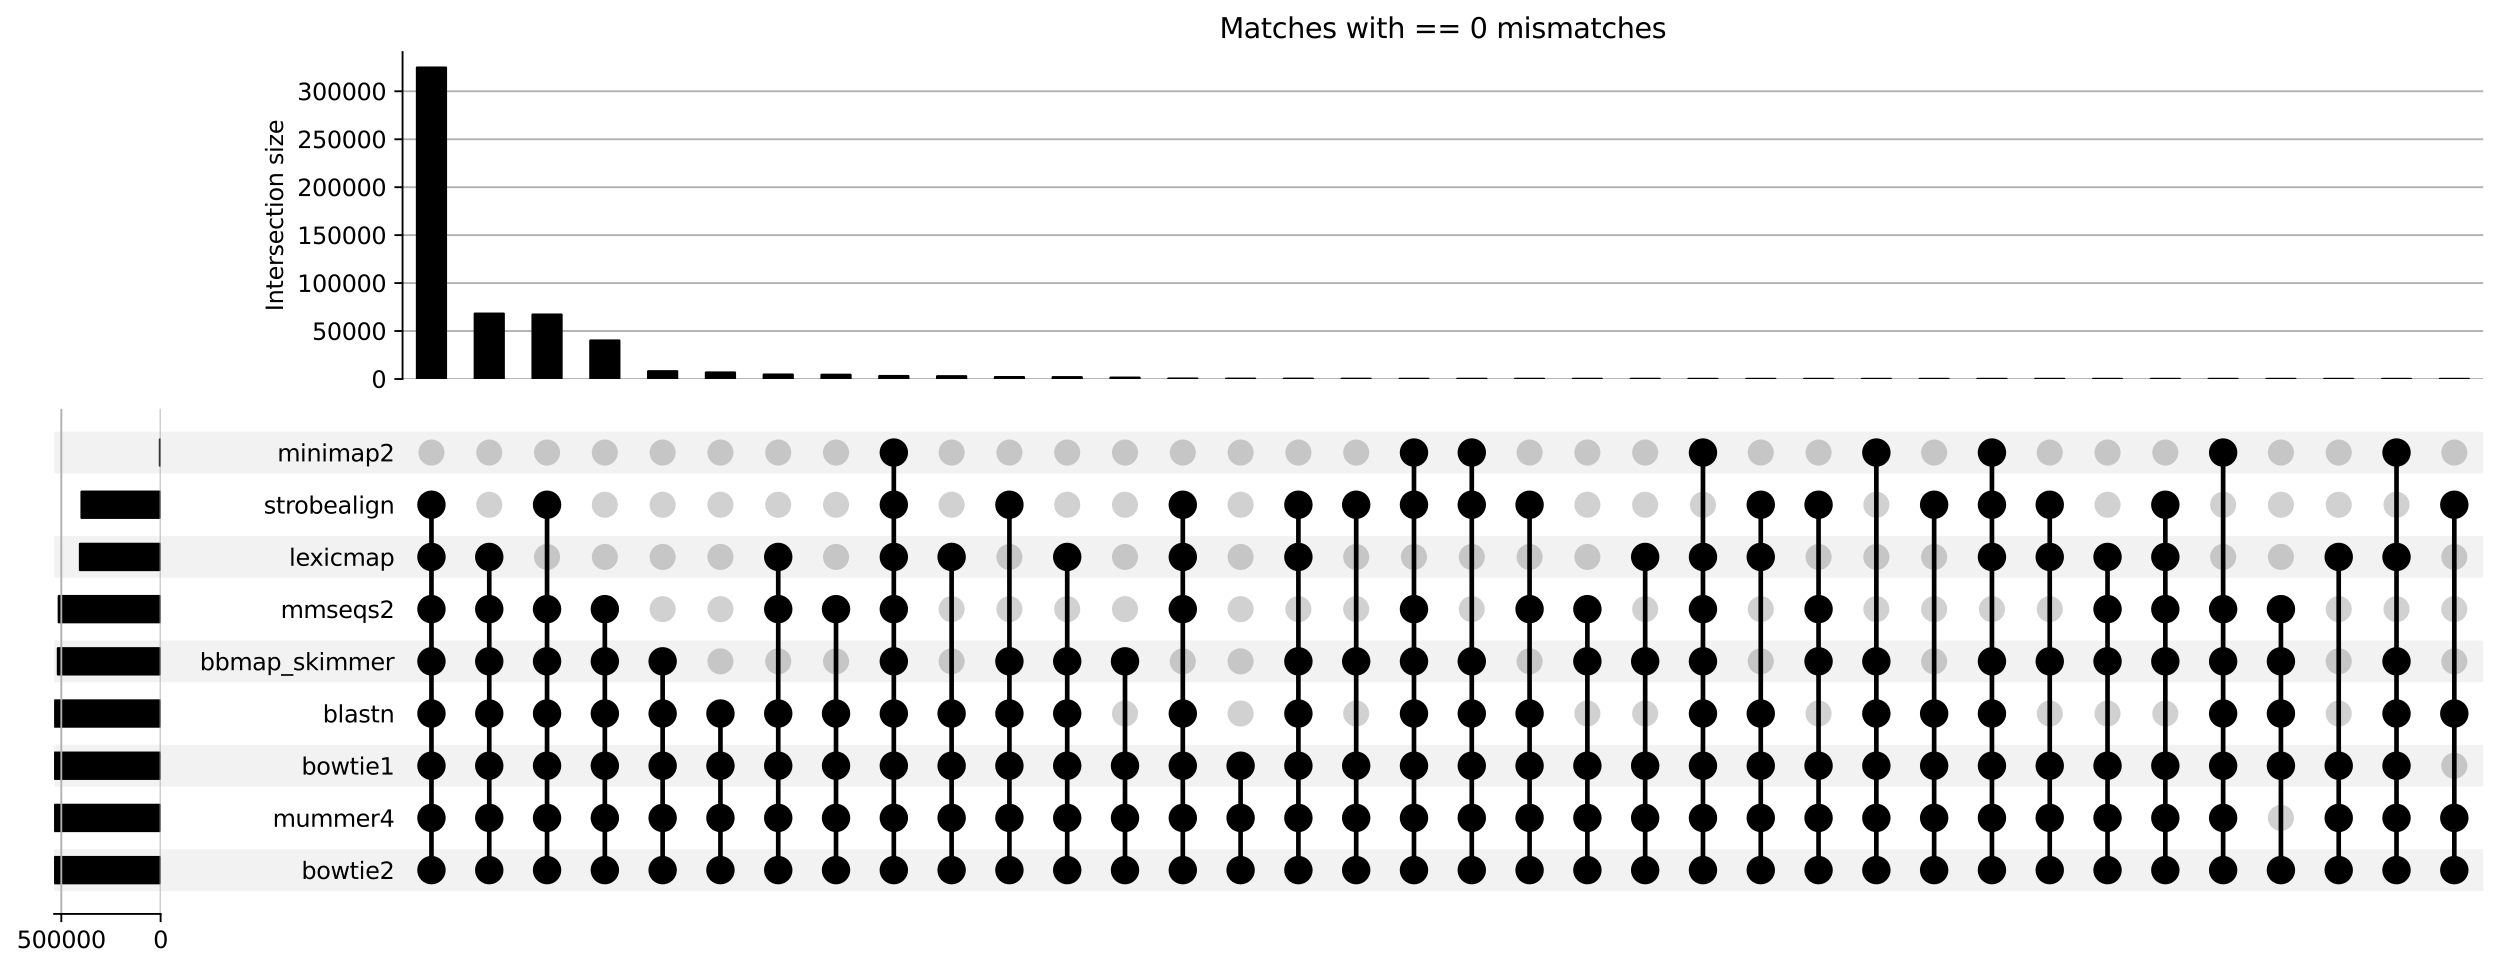 <?xml version="1.0" encoding="utf-8" standalone="no"?>
<!DOCTYPE svg PUBLIC "-//W3C//DTD SVG 1.1//EN"
  "http://www.w3.org/Graphics/SVG/1.1/DTD/svg11.dtd">
<svg xmlns:xlink="http://www.w3.org/1999/xlink" width="1072.03pt" height="415.796pt" viewBox="0 0 1072.03 415.796" xmlns="http://www.w3.org/2000/svg" version="1.1">
 <defs>
  <style type="text/css">*{stroke-linejoin: round; stroke-linecap: butt}</style>
 </defs>
 <g id="figure_1">
  <g id="patch_1">
   <path d="M 0 415.796 
L 1072.03 415.796 
L 1072.03 0 
L 0 0 
z
" style="fill: #ffffff"/>
  </g>
  <g id="axes_1">
   <g id="patch_2">
    <path d="M 23.23 382.07 
L 1064.83 382.07 
L 1064.83 364.164 
L 23.23 364.164 
z
" clip-path="url(#p43bf295a73)" style="fill-opacity: 0.051"/>
   </g>
   <g id="patch_3">
    <path d="M 23.23 359.687 
L 1064.83 359.687 
L 1064.83 341.781 
L 23.23 341.781 
L 23.23 359.687 
z
" clip-path="url(#p43bf295a73)" style="fill: none"/>
   </g>
   <g id="patch_4">
    <path d="M 23.23 337.305 
L 1064.83 337.305 
L 1064.83 319.399 
L 23.23 319.399 
z
" clip-path="url(#p43bf295a73)" style="fill-opacity: 0.051"/>
   </g>
   <g id="patch_5">
    <path d="M 23.23 314.923 
L 1064.83 314.923 
L 1064.83 297.017 
L 23.23 297.017 
L 23.23 314.923 
z
" clip-path="url(#p43bf295a73)" style="fill: none"/>
   </g>
   <g id="patch_6">
    <path d="M 23.23 292.54 
L 1064.83 292.54 
L 1064.83 274.634 
L 23.23 274.634 
z
" clip-path="url(#p43bf295a73)" style="fill-opacity: 0.051"/>
   </g>
   <g id="patch_7">
    <path d="M 23.23 270.158 
L 1064.83 270.158 
L 1064.83 252.252 
L 23.23 252.252 
L 23.23 270.158 
z
" clip-path="url(#p43bf295a73)" style="fill: none"/>
   </g>
   <g id="patch_8">
    <path d="M 23.23 247.775 
L 1064.83 247.775 
L 1064.83 229.869 
L 23.23 229.869 
z
" clip-path="url(#p43bf295a73)" style="fill-opacity: 0.051"/>
   </g>
   <g id="patch_9">
    <path d="M 23.23 225.393 
L 1064.83 225.393 
L 1064.83 207.487 
L 23.23 207.487 
L 23.23 225.393 
z
" clip-path="url(#p43bf295a73)" style="fill: none"/>
   </g>
   <g id="patch_10">
    <path d="M 23.23 203.01 
L 1064.83 203.01 
L 1064.83 185.104 
L 23.23 185.104 
z
" clip-path="url(#p43bf295a73)" style="fill-opacity: 0.051"/>
   </g>
   <g id="matplotlib.axis_1"/>
   <g id="matplotlib.axis_2">
    <g id="ytick_1"/>
    <g id="ytick_2"/>
    <g id="ytick_3"/>
    <g id="ytick_4"/>
    <g id="ytick_5"/>
    <g id="ytick_6"/>
    <g id="ytick_7"/>
    <g id="ytick_8"/>
    <g id="ytick_9"/>
   </g>
  </g>
  <g id="axes_2">
   <g id="matplotlib.axis_3">
    <g id="ytick_10">
     <g id="line2d_1"/>
     <g id="text_1">
      <!-- bowtie2 -->
      <g transform="translate(129.263 376.916) scale(0.1 -0.1)">
       <defs>
        <path id="DejaVuSans-62" d="M 3116 1747 
Q 3116 2381 2855 2742 
Q 2594 3103 2138 3103 
Q 1681 3103 1420 2742 
Q 1159 2381 1159 1747 
Q 1159 1113 1420 752 
Q 1681 391 2138 391 
Q 2594 391 2855 752 
Q 3116 1113 3116 1747 
z
M 1159 2969 
Q 1341 3281 1617 3432 
Q 1894 3584 2278 3584 
Q 2916 3584 3314 3078 
Q 3713 2572 3713 1747 
Q 3713 922 3314 415 
Q 2916 -91 2278 -91 
Q 1894 -91 1617 61 
Q 1341 213 1159 525 
L 1159 0 
L 581 0 
L 581 4863 
L 1159 4863 
L 1159 2969 
z
" transform="scale(0.016)"/>
        <path id="DejaVuSans-6f" d="M 1959 3097 
Q 1497 3097 1228 2736 
Q 959 2375 959 1747 
Q 959 1119 1226 758 
Q 1494 397 1959 397 
Q 2419 397 2687 759 
Q 2956 1122 2956 1747 
Q 2956 2369 2687 2733 
Q 2419 3097 1959 3097 
z
M 1959 3584 
Q 2709 3584 3137 3096 
Q 3566 2609 3566 1747 
Q 3566 888 3137 398 
Q 2709 -91 1959 -91 
Q 1206 -91 779 398 
Q 353 888 353 1747 
Q 353 2609 779 3096 
Q 1206 3584 1959 3584 
z
" transform="scale(0.016)"/>
        <path id="DejaVuSans-77" d="M 269 3500 
L 844 3500 
L 1563 769 
L 2278 3500 
L 2956 3500 
L 3675 769 
L 4391 3500 
L 4966 3500 
L 4050 0 
L 3372 0 
L 2619 2869 
L 1863 0 
L 1184 0 
L 269 3500 
z
" transform="scale(0.016)"/>
        <path id="DejaVuSans-74" d="M 1172 4494 
L 1172 3500 
L 2356 3500 
L 2356 3053 
L 1172 3053 
L 1172 1153 
Q 1172 725 1289 603 
Q 1406 481 1766 481 
L 2356 481 
L 2356 0 
L 1766 0 
Q 1100 0 847 248 
Q 594 497 594 1153 
L 594 3053 
L 172 3053 
L 172 3500 
L 594 3500 
L 594 4494 
L 1172 4494 
z
" transform="scale(0.016)"/>
        <path id="DejaVuSans-69" d="M 603 3500 
L 1178 3500 
L 1178 0 
L 603 0 
L 603 3500 
z
M 603 4863 
L 1178 4863 
L 1178 4134 
L 603 4134 
L 603 4863 
z
" transform="scale(0.016)"/>
        <path id="DejaVuSans-65" d="M 3597 1894 
L 3597 1613 
L 953 1613 
Q 991 1019 1311 708 
Q 1631 397 2203 397 
Q 2534 397 2845 478 
Q 3156 559 3463 722 
L 3463 178 
Q 3153 47 2828 -22 
Q 2503 -91 2169 -91 
Q 1331 -91 842 396 
Q 353 884 353 1716 
Q 353 2575 817 3079 
Q 1281 3584 2069 3584 
Q 2775 3584 3186 3129 
Q 3597 2675 3597 1894 
z
M 3022 2063 
Q 3016 2534 2758 2815 
Q 2500 3097 2075 3097 
Q 1594 3097 1305 2825 
Q 1016 2553 972 2059 
L 3022 2063 
z
" transform="scale(0.016)"/>
        <path id="DejaVuSans-32" d="M 1228 531 
L 3431 531 
L 3431 0 
L 469 0 
L 469 531 
Q 828 903 1448 1529 
Q 2069 2156 2228 2338 
Q 2531 2678 2651 2914 
Q 2772 3150 2772 3378 
Q 2772 3750 2511 3984 
Q 2250 4219 1831 4219 
Q 1534 4219 1204 4116 
Q 875 4013 500 3803 
L 500 4441 
Q 881 4594 1212 4672 
Q 1544 4750 1819 4750 
Q 2544 4750 2975 4387 
Q 3406 4025 3406 3419 
Q 3406 3131 3298 2873 
Q 3191 2616 2906 2266 
Q 2828 2175 2409 1742 
Q 1991 1309 1228 531 
z
" transform="scale(0.016)"/>
       </defs>
       <use xlink:href="#DejaVuSans-62"/>
       <use xlink:href="#DejaVuSans-6f" x="63.477"/>
       <use xlink:href="#DejaVuSans-77" x="124.658"/>
       <use xlink:href="#DejaVuSans-74" x="206.445"/>
       <use xlink:href="#DejaVuSans-69" x="245.654"/>
       <use xlink:href="#DejaVuSans-65" x="273.438"/>
       <use xlink:href="#DejaVuSans-32" x="334.961"/>
      </g>
     </g>
    </g>
    <g id="ytick_11">
     <g id="line2d_2"/>
     <g id="text_2">
      <!-- mummer4 -->
      <g transform="translate(116.937 354.534) scale(0.1 -0.1)">
       <defs>
        <path id="DejaVuSans-6d" d="M 3328 2828 
Q 3544 3216 3844 3400 
Q 4144 3584 4550 3584 
Q 5097 3584 5394 3201 
Q 5691 2819 5691 2113 
L 5691 0 
L 5113 0 
L 5113 2094 
Q 5113 2597 4934 2840 
Q 4756 3084 4391 3084 
Q 3944 3084 3684 2787 
Q 3425 2491 3425 1978 
L 3425 0 
L 2847 0 
L 2847 2094 
Q 2847 2600 2669 2842 
Q 2491 3084 2119 3084 
Q 1678 3084 1418 2786 
Q 1159 2488 1159 1978 
L 1159 0 
L 581 0 
L 581 3500 
L 1159 3500 
L 1159 2956 
Q 1356 3278 1631 3431 
Q 1906 3584 2284 3584 
Q 2666 3584 2933 3390 
Q 3200 3197 3328 2828 
z
" transform="scale(0.016)"/>
        <path id="DejaVuSans-75" d="M 544 1381 
L 544 3500 
L 1119 3500 
L 1119 1403 
Q 1119 906 1312 657 
Q 1506 409 1894 409 
Q 2359 409 2629 706 
Q 2900 1003 2900 1516 
L 2900 3500 
L 3475 3500 
L 3475 0 
L 2900 0 
L 2900 538 
Q 2691 219 2414 64 
Q 2138 -91 1772 -91 
Q 1169 -91 856 284 
Q 544 659 544 1381 
z
M 1991 3584 
L 1991 3584 
z
" transform="scale(0.016)"/>
        <path id="DejaVuSans-72" d="M 2631 2963 
Q 2534 3019 2420 3045 
Q 2306 3072 2169 3072 
Q 1681 3072 1420 2755 
Q 1159 2438 1159 1844 
L 1159 0 
L 581 0 
L 581 3500 
L 1159 3500 
L 1159 2956 
Q 1341 3275 1631 3429 
Q 1922 3584 2338 3584 
Q 2397 3584 2469 3576 
Q 2541 3569 2628 3553 
L 2631 2963 
z
" transform="scale(0.016)"/>
        <path id="DejaVuSans-34" d="M 2419 4116 
L 825 1625 
L 2419 1625 
L 2419 4116 
z
M 2253 4666 
L 3047 4666 
L 3047 1625 
L 3713 1625 
L 3713 1100 
L 3047 1100 
L 3047 0 
L 2419 0 
L 2419 1100 
L 313 1100 
L 313 1709 
L 2253 4666 
z
" transform="scale(0.016)"/>
       </defs>
       <use xlink:href="#DejaVuSans-6d"/>
       <use xlink:href="#DejaVuSans-75" x="97.412"/>
       <use xlink:href="#DejaVuSans-6d" x="160.791"/>
       <use xlink:href="#DejaVuSans-6d" x="258.203"/>
       <use xlink:href="#DejaVuSans-65" x="355.615"/>
       <use xlink:href="#DejaVuSans-72" x="417.139"/>
       <use xlink:href="#DejaVuSans-34" x="458.252"/>
      </g>
     </g>
    </g>
    <g id="ytick_12">
     <g id="line2d_3"/>
     <g id="text_3">
      <!-- bowtie1 -->
      <g transform="translate(129.263 332.151) scale(0.1 -0.1)">
       <defs>
        <path id="DejaVuSans-31" d="M 794 531 
L 1825 531 
L 1825 4091 
L 703 3866 
L 703 4441 
L 1819 4666 
L 2450 4666 
L 2450 531 
L 3481 531 
L 3481 0 
L 794 0 
L 794 531 
z
" transform="scale(0.016)"/>
       </defs>
       <use xlink:href="#DejaVuSans-62"/>
       <use xlink:href="#DejaVuSans-6f" x="63.477"/>
       <use xlink:href="#DejaVuSans-77" x="124.658"/>
       <use xlink:href="#DejaVuSans-74" x="206.445"/>
       <use xlink:href="#DejaVuSans-69" x="245.654"/>
       <use xlink:href="#DejaVuSans-65" x="273.438"/>
       <use xlink:href="#DejaVuSans-31" x="334.961"/>
      </g>
     </g>
    </g>
    <g id="ytick_13">
     <g id="line2d_4"/>
     <g id="text_4">
      <!-- blastn -->
      <g transform="translate(138.401 309.769) scale(0.1 -0.1)">
       <defs>
        <path id="DejaVuSans-6c" d="M 603 4863 
L 1178 4863 
L 1178 0 
L 603 0 
L 603 4863 
z
" transform="scale(0.016)"/>
        <path id="DejaVuSans-61" d="M 2194 1759 
Q 1497 1759 1228 1600 
Q 959 1441 959 1056 
Q 959 750 1161 570 
Q 1363 391 1709 391 
Q 2188 391 2477 730 
Q 2766 1069 2766 1631 
L 2766 1759 
L 2194 1759 
z
M 3341 1997 
L 3341 0 
L 2766 0 
L 2766 531 
Q 2569 213 2275 61 
Q 1981 -91 1556 -91 
Q 1019 -91 701 211 
Q 384 513 384 1019 
Q 384 1609 779 1909 
Q 1175 2209 1959 2209 
L 2766 2209 
L 2766 2266 
Q 2766 2663 2505 2880 
Q 2244 3097 1772 3097 
Q 1472 3097 1187 3025 
Q 903 2953 641 2809 
L 641 3341 
Q 956 3463 1253 3523 
Q 1550 3584 1831 3584 
Q 2591 3584 2966 3190 
Q 3341 2797 3341 1997 
z
" transform="scale(0.016)"/>
        <path id="DejaVuSans-73" d="M 2834 3397 
L 2834 2853 
Q 2591 2978 2328 3040 
Q 2066 3103 1784 3103 
Q 1356 3103 1142 2972 
Q 928 2841 928 2578 
Q 928 2378 1081 2264 
Q 1234 2150 1697 2047 
L 1894 2003 
Q 2506 1872 2764 1633 
Q 3022 1394 3022 966 
Q 3022 478 2636 193 
Q 2250 -91 1575 -91 
Q 1294 -91 989 -36 
Q 684 19 347 128 
L 347 722 
Q 666 556 975 473 
Q 1284 391 1588 391 
Q 1994 391 2212 530 
Q 2431 669 2431 922 
Q 2431 1156 2273 1281 
Q 2116 1406 1581 1522 
L 1381 1569 
Q 847 1681 609 1914 
Q 372 2147 372 2553 
Q 372 3047 722 3315 
Q 1072 3584 1716 3584 
Q 2034 3584 2315 3537 
Q 2597 3491 2834 3397 
z
" transform="scale(0.016)"/>
        <path id="DejaVuSans-6e" d="M 3513 2113 
L 3513 0 
L 2938 0 
L 2938 2094 
Q 2938 2591 2744 2837 
Q 2550 3084 2163 3084 
Q 1697 3084 1428 2787 
Q 1159 2491 1159 1978 
L 1159 0 
L 581 0 
L 581 3500 
L 1159 3500 
L 1159 2956 
Q 1366 3272 1645 3428 
Q 1925 3584 2291 3584 
Q 2894 3584 3203 3211 
Q 3513 2838 3513 2113 
z
" transform="scale(0.016)"/>
       </defs>
       <use xlink:href="#DejaVuSans-62"/>
       <use xlink:href="#DejaVuSans-6c" x="63.477"/>
       <use xlink:href="#DejaVuSans-61" x="91.26"/>
       <use xlink:href="#DejaVuSans-73" x="152.539"/>
       <use xlink:href="#DejaVuSans-74" x="204.639"/>
       <use xlink:href="#DejaVuSans-6e" x="243.848"/>
      </g>
     </g>
    </g>
    <g id="ytick_14">
     <g id="line2d_5"/>
     <g id="text_5">
      <!-- bbmap_skimmer -->
      <g transform="translate(85.685 287.386) scale(0.1 -0.1)">
       <defs>
        <path id="DejaVuSans-70" d="M 1159 525 
L 1159 -1331 
L 581 -1331 
L 581 3500 
L 1159 3500 
L 1159 2969 
Q 1341 3281 1617 3432 
Q 1894 3584 2278 3584 
Q 2916 3584 3314 3078 
Q 3713 2572 3713 1747 
Q 3713 922 3314 415 
Q 2916 -91 2278 -91 
Q 1894 -91 1617 61 
Q 1341 213 1159 525 
z
M 3116 1747 
Q 3116 2381 2855 2742 
Q 2594 3103 2138 3103 
Q 1681 3103 1420 2742 
Q 1159 2381 1159 1747 
Q 1159 1113 1420 752 
Q 1681 391 2138 391 
Q 2594 391 2855 752 
Q 3116 1113 3116 1747 
z
" transform="scale(0.016)"/>
        <path id="DejaVuSans-5f" d="M 3263 -1063 
L 3263 -1509 
L -63 -1509 
L -63 -1063 
L 3263 -1063 
z
" transform="scale(0.016)"/>
        <path id="DejaVuSans-6b" d="M 581 4863 
L 1159 4863 
L 1159 1991 
L 2875 3500 
L 3609 3500 
L 1753 1863 
L 3688 0 
L 2938 0 
L 1159 1709 
L 1159 0 
L 581 0 
L 581 4863 
z
" transform="scale(0.016)"/>
       </defs>
       <use xlink:href="#DejaVuSans-62"/>
       <use xlink:href="#DejaVuSans-62" x="63.477"/>
       <use xlink:href="#DejaVuSans-6d" x="126.953"/>
       <use xlink:href="#DejaVuSans-61" x="224.365"/>
       <use xlink:href="#DejaVuSans-70" x="285.645"/>
       <use xlink:href="#DejaVuSans-5f" x="349.121"/>
       <use xlink:href="#DejaVuSans-73" x="399.121"/>
       <use xlink:href="#DejaVuSans-6b" x="451.221"/>
       <use xlink:href="#DejaVuSans-69" x="509.131"/>
       <use xlink:href="#DejaVuSans-6d" x="536.914"/>
       <use xlink:href="#DejaVuSans-6d" x="634.326"/>
       <use xlink:href="#DejaVuSans-65" x="731.738"/>
       <use xlink:href="#DejaVuSans-72" x="793.262"/>
      </g>
     </g>
    </g>
    <g id="ytick_15">
     <g id="line2d_6"/>
     <g id="text_6">
      <!-- mmseqs2 -->
      <g transform="translate(120.359 265.004) scale(0.1 -0.1)">
       <defs>
        <path id="DejaVuSans-71" d="M 947 1747 
Q 947 1113 1208 752 
Q 1469 391 1925 391 
Q 2381 391 2643 752 
Q 2906 1113 2906 1747 
Q 2906 2381 2643 2742 
Q 2381 3103 1925 3103 
Q 1469 3103 1208 2742 
Q 947 2381 947 1747 
z
M 2906 525 
Q 2725 213 2448 61 
Q 2172 -91 1784 -91 
Q 1150 -91 751 415 
Q 353 922 353 1747 
Q 353 2572 751 3078 
Q 1150 3584 1784 3584 
Q 2172 3584 2448 3432 
Q 2725 3281 2906 2969 
L 2906 3500 
L 3481 3500 
L 3481 -1331 
L 2906 -1331 
L 2906 525 
z
" transform="scale(0.016)"/>
       </defs>
       <use xlink:href="#DejaVuSans-6d"/>
       <use xlink:href="#DejaVuSans-6d" x="97.412"/>
       <use xlink:href="#DejaVuSans-73" x="194.824"/>
       <use xlink:href="#DejaVuSans-65" x="246.924"/>
       <use xlink:href="#DejaVuSans-71" x="308.447"/>
       <use xlink:href="#DejaVuSans-73" x="371.924"/>
       <use xlink:href="#DejaVuSans-32" x="424.023"/>
      </g>
     </g>
    </g>
    <g id="ytick_16">
     <g id="line2d_7"/>
     <g id="text_7">
      <!-- lexicmap -->
      <g transform="translate(123.954 242.621) scale(0.1 -0.1)">
       <defs>
        <path id="DejaVuSans-78" d="M 3513 3500 
L 2247 1797 
L 3578 0 
L 2900 0 
L 1881 1375 
L 863 0 
L 184 0 
L 1544 1831 
L 300 3500 
L 978 3500 
L 1906 2253 
L 2834 3500 
L 3513 3500 
z
" transform="scale(0.016)"/>
        <path id="DejaVuSans-63" d="M 3122 3366 
L 3122 2828 
Q 2878 2963 2633 3030 
Q 2388 3097 2138 3097 
Q 1578 3097 1268 2742 
Q 959 2388 959 1747 
Q 959 1106 1268 751 
Q 1578 397 2138 397 
Q 2388 397 2633 464 
Q 2878 531 3122 666 
L 3122 134 
Q 2881 22 2623 -34 
Q 2366 -91 2075 -91 
Q 1284 -91 818 406 
Q 353 903 353 1747 
Q 353 2603 823 3093 
Q 1294 3584 2113 3584 
Q 2378 3584 2631 3529 
Q 2884 3475 3122 3366 
z
" transform="scale(0.016)"/>
       </defs>
       <use xlink:href="#DejaVuSans-6c"/>
       <use xlink:href="#DejaVuSans-65" x="27.783"/>
       <use xlink:href="#DejaVuSans-78" x="87.557"/>
       <use xlink:href="#DejaVuSans-69" x="146.736"/>
       <use xlink:href="#DejaVuSans-63" x="174.52"/>
       <use xlink:href="#DejaVuSans-6d" x="229.5"/>
       <use xlink:href="#DejaVuSans-61" x="326.912"/>
       <use xlink:href="#DejaVuSans-70" x="388.191"/>
      </g>
     </g>
    </g>
    <g id="ytick_17">
     <g id="line2d_8"/>
     <g id="text_8">
      <!-- strobealign -->
      <g transform="translate(113.116 220.239) scale(0.1 -0.1)">
       <defs>
        <path id="DejaVuSans-67" d="M 2906 1791 
Q 2906 2416 2648 2759 
Q 2391 3103 1925 3103 
Q 1463 3103 1205 2759 
Q 947 2416 947 1791 
Q 947 1169 1205 825 
Q 1463 481 1925 481 
Q 2391 481 2648 825 
Q 2906 1169 2906 1791 
z
M 3481 434 
Q 3481 -459 3084 -895 
Q 2688 -1331 1869 -1331 
Q 1566 -1331 1297 -1286 
Q 1028 -1241 775 -1147 
L 775 -588 
Q 1028 -725 1275 -790 
Q 1522 -856 1778 -856 
Q 2344 -856 2625 -561 
Q 2906 -266 2906 331 
L 2906 616 
Q 2728 306 2450 153 
Q 2172 0 1784 0 
Q 1141 0 747 490 
Q 353 981 353 1791 
Q 353 2603 747 3093 
Q 1141 3584 1784 3584 
Q 2172 3584 2450 3431 
Q 2728 3278 2906 2969 
L 2906 3500 
L 3481 3500 
L 3481 434 
z
" transform="scale(0.016)"/>
       </defs>
       <use xlink:href="#DejaVuSans-73"/>
       <use xlink:href="#DejaVuSans-74" x="52.1"/>
       <use xlink:href="#DejaVuSans-72" x="91.309"/>
       <use xlink:href="#DejaVuSans-6f" x="130.172"/>
       <use xlink:href="#DejaVuSans-62" x="191.354"/>
       <use xlink:href="#DejaVuSans-65" x="254.83"/>
       <use xlink:href="#DejaVuSans-61" x="316.354"/>
       <use xlink:href="#DejaVuSans-6c" x="377.633"/>
       <use xlink:href="#DejaVuSans-69" x="405.416"/>
       <use xlink:href="#DejaVuSans-67" x="433.199"/>
       <use xlink:href="#DejaVuSans-6e" x="496.676"/>
      </g>
     </g>
    </g>
    <g id="ytick_18">
     <g id="line2d_9"/>
     <g id="text_9">
      <!-- minimap2 -->
      <g transform="translate(118.909 197.857) scale(0.1 -0.1)">
       <use xlink:href="#DejaVuSans-6d"/>
       <use xlink:href="#DejaVuSans-69" x="97.412"/>
       <use xlink:href="#DejaVuSans-6e" x="125.195"/>
       <use xlink:href="#DejaVuSans-69" x="188.574"/>
       <use xlink:href="#DejaVuSans-6d" x="216.357"/>
       <use xlink:href="#DejaVuSans-61" x="313.77"/>
       <use xlink:href="#DejaVuSans-70" x="375.049"/>
       <use xlink:href="#DejaVuSans-32" x="438.525"/>
      </g>
     </g>
    </g>
   </g>
   <g id="LineCollection_1">
    <path d="M 185.014 373.117 
L 185.014 216.44 
" clip-path="url(#pe2f1ab6bf5)" style="fill: none; stroke: #000000; stroke-width: 2"/>
    <path d="M 209.798 373.117 
L 209.798 238.822 
" clip-path="url(#pe2f1ab6bf5)" style="fill: none; stroke: #000000; stroke-width: 2"/>
    <path d="M 234.581 373.117 
L 234.581 216.44 
" clip-path="url(#pe2f1ab6bf5)" style="fill: none; stroke: #000000; stroke-width: 2"/>
    <path d="M 259.365 373.117 
L 259.365 261.205 
" clip-path="url(#pe2f1ab6bf5)" style="fill: none; stroke: #000000; stroke-width: 2"/>
    <path d="M 284.149 373.117 
L 284.149 283.587 
" clip-path="url(#pe2f1ab6bf5)" style="fill: none; stroke: #000000; stroke-width: 2"/>
    <path d="M 308.932 373.117 
L 308.932 305.97 
" clip-path="url(#pe2f1ab6bf5)" style="fill: none; stroke: #000000; stroke-width: 2"/>
    <path d="M 333.716 373.117 
L 333.716 238.822 
" clip-path="url(#pe2f1ab6bf5)" style="fill: none; stroke: #000000; stroke-width: 2"/>
    <path d="M 358.499 373.117 
L 358.499 261.205 
" clip-path="url(#pe2f1ab6bf5)" style="fill: none; stroke: #000000; stroke-width: 2"/>
    <path d="M 383.283 373.117 
L 383.283 194.057 
" clip-path="url(#pe2f1ab6bf5)" style="fill: none; stroke: #000000; stroke-width: 2"/>
    <path d="M 408.066 373.117 
L 408.066 238.822 
" clip-path="url(#pe2f1ab6bf5)" style="fill: none; stroke: #000000; stroke-width: 2"/>
    <path d="M 432.85 373.117 
L 432.85 216.44 
" clip-path="url(#pe2f1ab6bf5)" style="fill: none; stroke: #000000; stroke-width: 2"/>
    <path d="M 457.633 373.117 
L 457.633 238.822 
" clip-path="url(#pe2f1ab6bf5)" style="fill: none; stroke: #000000; stroke-width: 2"/>
    <path d="M 482.417 373.117 
L 482.417 283.587 
" clip-path="url(#pe2f1ab6bf5)" style="fill: none; stroke: #000000; stroke-width: 2"/>
    <path d="M 507.2 373.117 
L 507.2 216.44 
" clip-path="url(#pe2f1ab6bf5)" style="fill: none; stroke: #000000; stroke-width: 2"/>
    <path d="M 531.984 373.117 
L 531.984 328.352 
" clip-path="url(#pe2f1ab6bf5)" style="fill: none; stroke: #000000; stroke-width: 2"/>
    <path d="M 556.767 373.117 
L 556.767 216.44 
" clip-path="url(#pe2f1ab6bf5)" style="fill: none; stroke: #000000; stroke-width: 2"/>
    <path d="M 581.551 373.117 
L 581.551 216.44 
" clip-path="url(#pe2f1ab6bf5)" style="fill: none; stroke: #000000; stroke-width: 2"/>
    <path d="M 606.334 373.117 
L 606.334 194.057 
" clip-path="url(#pe2f1ab6bf5)" style="fill: none; stroke: #000000; stroke-width: 2"/>
    <path d="M 631.118 373.117 
L 631.118 194.057 
" clip-path="url(#pe2f1ab6bf5)" style="fill: none; stroke: #000000; stroke-width: 2"/>
    <path d="M 655.902 373.117 
L 655.902 216.44 
" clip-path="url(#pe2f1ab6bf5)" style="fill: none; stroke: #000000; stroke-width: 2"/>
    <path d="M 680.685 373.117 
L 680.685 261.205 
" clip-path="url(#pe2f1ab6bf5)" style="fill: none; stroke: #000000; stroke-width: 2"/>
    <path d="M 705.469 373.117 
L 705.469 238.822 
" clip-path="url(#pe2f1ab6bf5)" style="fill: none; stroke: #000000; stroke-width: 2"/>
    <path d="M 730.252 373.117 
L 730.252 194.057 
" clip-path="url(#pe2f1ab6bf5)" style="fill: none; stroke: #000000; stroke-width: 2"/>
    <path d="M 755.036 373.117 
L 755.036 216.44 
" clip-path="url(#pe2f1ab6bf5)" style="fill: none; stroke: #000000; stroke-width: 2"/>
    <path d="M 779.819 373.117 
L 779.819 216.44 
" clip-path="url(#pe2f1ab6bf5)" style="fill: none; stroke: #000000; stroke-width: 2"/>
    <path d="M 804.603 373.117 
L 804.603 194.057 
" clip-path="url(#pe2f1ab6bf5)" style="fill: none; stroke: #000000; stroke-width: 2"/>
    <path d="M 829.386 373.117 
L 829.386 216.44 
" clip-path="url(#pe2f1ab6bf5)" style="fill: none; stroke: #000000; stroke-width: 2"/>
    <path d="M 854.17 373.117 
L 854.17 194.057 
" clip-path="url(#pe2f1ab6bf5)" style="fill: none; stroke: #000000; stroke-width: 2"/>
    <path d="M 878.953 373.117 
L 878.953 216.44 
" clip-path="url(#pe2f1ab6bf5)" style="fill: none; stroke: #000000; stroke-width: 2"/>
    <path d="M 903.737 373.117 
L 903.737 238.822 
" clip-path="url(#pe2f1ab6bf5)" style="fill: none; stroke: #000000; stroke-width: 2"/>
    <path d="M 928.52 373.117 
L 928.52 216.44 
" clip-path="url(#pe2f1ab6bf5)" style="fill: none; stroke: #000000; stroke-width: 2"/>
    <path d="M 953.304 373.117 
L 953.304 194.057 
" clip-path="url(#pe2f1ab6bf5)" style="fill: none; stroke: #000000; stroke-width: 2"/>
    <path d="M 978.087 373.117 
L 978.087 261.205 
" clip-path="url(#pe2f1ab6bf5)" style="fill: none; stroke: #000000; stroke-width: 2"/>
    <path d="M 1002.871 373.117 
L 1002.871 238.822 
" clip-path="url(#pe2f1ab6bf5)" style="fill: none; stroke: #000000; stroke-width: 2"/>
    <path d="M 1027.654 373.117 
L 1027.654 194.057 
" clip-path="url(#pe2f1ab6bf5)" style="fill: none; stroke: #000000; stroke-width: 2"/>
    <path d="M 1052.438 373.117 
L 1052.438 216.44 
" clip-path="url(#pe2f1ab6bf5)" style="fill: none; stroke: #000000; stroke-width: 2"/>
   </g>
   <g id="PathCollection_1">
    <defs>
     <path id="C0_0_1e5ac1d342" d="M 0 5.6 
C 1.485 5.6 2.91 5.01 3.96 3.96 
C 5.01 2.91 5.6 1.485 5.6 -0 
C 5.6 -1.485 5.01 -2.91 3.96 -3.96 
C 2.91 -5.01 1.485 -5.6 0 -5.6 
C -1.485 -5.6 -2.91 -5.01 -3.96 -3.96 
C -5.01 -2.91 -5.6 -1.485 -5.6 0 
C -5.6 1.485 -5.01 2.91 -3.96 3.96 
C -2.91 5.01 -1.485 5.6 0 5.6 
z
"/>
    </defs>
    <g clip-path="url(#pe2f1ab6bf5)">
     <use xlink:href="#C0_0_1e5ac1d342" x="185.014" y="373.117" style="stroke: #000000"/>
    </g>
    <g clip-path="url(#pe2f1ab6bf5)">
     <use xlink:href="#C0_0_1e5ac1d342" x="185.014" y="350.734" style="stroke: #000000"/>
    </g>
    <g clip-path="url(#pe2f1ab6bf5)">
     <use xlink:href="#C0_0_1e5ac1d342" x="185.014" y="328.352" style="stroke: #000000"/>
    </g>
    <g clip-path="url(#pe2f1ab6bf5)">
     <use xlink:href="#C0_0_1e5ac1d342" x="185.014" y="305.97" style="stroke: #000000"/>
    </g>
    <g clip-path="url(#pe2f1ab6bf5)">
     <use xlink:href="#C0_0_1e5ac1d342" x="185.014" y="283.587" style="stroke: #000000"/>
    </g>
    <g clip-path="url(#pe2f1ab6bf5)">
     <use xlink:href="#C0_0_1e5ac1d342" x="185.014" y="261.205" style="stroke: #000000"/>
    </g>
    <g clip-path="url(#pe2f1ab6bf5)">
     <use xlink:href="#C0_0_1e5ac1d342" x="185.014" y="238.822" style="stroke: #000000"/>
    </g>
    <g clip-path="url(#pe2f1ab6bf5)">
     <use xlink:href="#C0_0_1e5ac1d342" x="185.014" y="216.44" style="stroke: #000000"/>
    </g>
    <g clip-path="url(#pe2f1ab6bf5)">
     <use xlink:href="#C0_0_1e5ac1d342" x="185.014" y="194.057" style="fill-opacity: 0.18"/>
    </g>
    <g clip-path="url(#pe2f1ab6bf5)">
     <use xlink:href="#C0_0_1e5ac1d342" x="209.798" y="373.117" style="stroke: #000000"/>
    </g>
    <g clip-path="url(#pe2f1ab6bf5)">
     <use xlink:href="#C0_0_1e5ac1d342" x="209.798" y="350.734" style="stroke: #000000"/>
    </g>
    <g clip-path="url(#pe2f1ab6bf5)">
     <use xlink:href="#C0_0_1e5ac1d342" x="209.798" y="328.352" style="stroke: #000000"/>
    </g>
    <g clip-path="url(#pe2f1ab6bf5)">
     <use xlink:href="#C0_0_1e5ac1d342" x="209.798" y="305.97" style="stroke: #000000"/>
    </g>
    <g clip-path="url(#pe2f1ab6bf5)">
     <use xlink:href="#C0_0_1e5ac1d342" x="209.798" y="283.587" style="stroke: #000000"/>
    </g>
    <g clip-path="url(#pe2f1ab6bf5)">
     <use xlink:href="#C0_0_1e5ac1d342" x="209.798" y="261.205" style="stroke: #000000"/>
    </g>
    <g clip-path="url(#pe2f1ab6bf5)">
     <use xlink:href="#C0_0_1e5ac1d342" x="209.798" y="238.822" style="stroke: #000000"/>
    </g>
    <g clip-path="url(#pe2f1ab6bf5)">
     <use xlink:href="#C0_0_1e5ac1d342" x="209.798" y="216.44" style="fill-opacity: 0.18"/>
    </g>
    <g clip-path="url(#pe2f1ab6bf5)">
     <use xlink:href="#C0_0_1e5ac1d342" x="209.798" y="194.057" style="fill-opacity: 0.18"/>
    </g>
    <g clip-path="url(#pe2f1ab6bf5)">
     <use xlink:href="#C0_0_1e5ac1d342" x="234.581" y="373.117" style="stroke: #000000"/>
    </g>
    <g clip-path="url(#pe2f1ab6bf5)">
     <use xlink:href="#C0_0_1e5ac1d342" x="234.581" y="350.734" style="stroke: #000000"/>
    </g>
    <g clip-path="url(#pe2f1ab6bf5)">
     <use xlink:href="#C0_0_1e5ac1d342" x="234.581" y="328.352" style="stroke: #000000"/>
    </g>
    <g clip-path="url(#pe2f1ab6bf5)">
     <use xlink:href="#C0_0_1e5ac1d342" x="234.581" y="305.97" style="stroke: #000000"/>
    </g>
    <g clip-path="url(#pe2f1ab6bf5)">
     <use xlink:href="#C0_0_1e5ac1d342" x="234.581" y="283.587" style="stroke: #000000"/>
    </g>
    <g clip-path="url(#pe2f1ab6bf5)">
     <use xlink:href="#C0_0_1e5ac1d342" x="234.581" y="261.205" style="stroke: #000000"/>
    </g>
    <g clip-path="url(#pe2f1ab6bf5)">
     <use xlink:href="#C0_0_1e5ac1d342" x="234.581" y="238.822" style="fill-opacity: 0.18"/>
    </g>
    <g clip-path="url(#pe2f1ab6bf5)">
     <use xlink:href="#C0_0_1e5ac1d342" x="234.581" y="216.44" style="stroke: #000000"/>
    </g>
    <g clip-path="url(#pe2f1ab6bf5)">
     <use xlink:href="#C0_0_1e5ac1d342" x="234.581" y="194.057" style="fill-opacity: 0.18"/>
    </g>
    <g clip-path="url(#pe2f1ab6bf5)">
     <use xlink:href="#C0_0_1e5ac1d342" x="259.365" y="373.117" style="stroke: #000000"/>
    </g>
    <g clip-path="url(#pe2f1ab6bf5)">
     <use xlink:href="#C0_0_1e5ac1d342" x="259.365" y="350.734" style="stroke: #000000"/>
    </g>
    <g clip-path="url(#pe2f1ab6bf5)">
     <use xlink:href="#C0_0_1e5ac1d342" x="259.365" y="328.352" style="stroke: #000000"/>
    </g>
    <g clip-path="url(#pe2f1ab6bf5)">
     <use xlink:href="#C0_0_1e5ac1d342" x="259.365" y="305.97" style="stroke: #000000"/>
    </g>
    <g clip-path="url(#pe2f1ab6bf5)">
     <use xlink:href="#C0_0_1e5ac1d342" x="259.365" y="283.587" style="stroke: #000000"/>
    </g>
    <g clip-path="url(#pe2f1ab6bf5)">
     <use xlink:href="#C0_0_1e5ac1d342" x="259.365" y="261.205" style="stroke: #000000"/>
    </g>
    <g clip-path="url(#pe2f1ab6bf5)">
     <use xlink:href="#C0_0_1e5ac1d342" x="259.365" y="238.822" style="fill-opacity: 0.18"/>
    </g>
    <g clip-path="url(#pe2f1ab6bf5)">
     <use xlink:href="#C0_0_1e5ac1d342" x="259.365" y="216.44" style="fill-opacity: 0.18"/>
    </g>
    <g clip-path="url(#pe2f1ab6bf5)">
     <use xlink:href="#C0_0_1e5ac1d342" x="259.365" y="194.057" style="fill-opacity: 0.18"/>
    </g>
    <g clip-path="url(#pe2f1ab6bf5)">
     <use xlink:href="#C0_0_1e5ac1d342" x="284.149" y="373.117" style="stroke: #000000"/>
    </g>
    <g clip-path="url(#pe2f1ab6bf5)">
     <use xlink:href="#C0_0_1e5ac1d342" x="284.149" y="350.734" style="stroke: #000000"/>
    </g>
    <g clip-path="url(#pe2f1ab6bf5)">
     <use xlink:href="#C0_0_1e5ac1d342" x="284.149" y="328.352" style="stroke: #000000"/>
    </g>
    <g clip-path="url(#pe2f1ab6bf5)">
     <use xlink:href="#C0_0_1e5ac1d342" x="284.149" y="305.97" style="stroke: #000000"/>
    </g>
    <g clip-path="url(#pe2f1ab6bf5)">
     <use xlink:href="#C0_0_1e5ac1d342" x="284.149" y="283.587" style="stroke: #000000"/>
    </g>
    <g clip-path="url(#pe2f1ab6bf5)">
     <use xlink:href="#C0_0_1e5ac1d342" x="284.149" y="261.205" style="fill-opacity: 0.18"/>
    </g>
    <g clip-path="url(#pe2f1ab6bf5)">
     <use xlink:href="#C0_0_1e5ac1d342" x="284.149" y="238.822" style="fill-opacity: 0.18"/>
    </g>
    <g clip-path="url(#pe2f1ab6bf5)">
     <use xlink:href="#C0_0_1e5ac1d342" x="284.149" y="216.44" style="fill-opacity: 0.18"/>
    </g>
    <g clip-path="url(#pe2f1ab6bf5)">
     <use xlink:href="#C0_0_1e5ac1d342" x="284.149" y="194.057" style="fill-opacity: 0.18"/>
    </g>
    <g clip-path="url(#pe2f1ab6bf5)">
     <use xlink:href="#C0_0_1e5ac1d342" x="308.932" y="373.117" style="stroke: #000000"/>
    </g>
    <g clip-path="url(#pe2f1ab6bf5)">
     <use xlink:href="#C0_0_1e5ac1d342" x="308.932" y="350.734" style="stroke: #000000"/>
    </g>
    <g clip-path="url(#pe2f1ab6bf5)">
     <use xlink:href="#C0_0_1e5ac1d342" x="308.932" y="328.352" style="stroke: #000000"/>
    </g>
    <g clip-path="url(#pe2f1ab6bf5)">
     <use xlink:href="#C0_0_1e5ac1d342" x="308.932" y="305.97" style="stroke: #000000"/>
    </g>
    <g clip-path="url(#pe2f1ab6bf5)">
     <use xlink:href="#C0_0_1e5ac1d342" x="308.932" y="283.587" style="fill-opacity: 0.18"/>
    </g>
    <g clip-path="url(#pe2f1ab6bf5)">
     <use xlink:href="#C0_0_1e5ac1d342" x="308.932" y="261.205" style="fill-opacity: 0.18"/>
    </g>
    <g clip-path="url(#pe2f1ab6bf5)">
     <use xlink:href="#C0_0_1e5ac1d342" x="308.932" y="238.822" style="fill-opacity: 0.18"/>
    </g>
    <g clip-path="url(#pe2f1ab6bf5)">
     <use xlink:href="#C0_0_1e5ac1d342" x="308.932" y="216.44" style="fill-opacity: 0.18"/>
    </g>
    <g clip-path="url(#pe2f1ab6bf5)">
     <use xlink:href="#C0_0_1e5ac1d342" x="308.932" y="194.057" style="fill-opacity: 0.18"/>
    </g>
    <g clip-path="url(#pe2f1ab6bf5)">
     <use xlink:href="#C0_0_1e5ac1d342" x="333.716" y="373.117" style="stroke: #000000"/>
    </g>
    <g clip-path="url(#pe2f1ab6bf5)">
     <use xlink:href="#C0_0_1e5ac1d342" x="333.716" y="350.734" style="stroke: #000000"/>
    </g>
    <g clip-path="url(#pe2f1ab6bf5)">
     <use xlink:href="#C0_0_1e5ac1d342" x="333.716" y="328.352" style="stroke: #000000"/>
    </g>
    <g clip-path="url(#pe2f1ab6bf5)">
     <use xlink:href="#C0_0_1e5ac1d342" x="333.716" y="305.97" style="stroke: #000000"/>
    </g>
    <g clip-path="url(#pe2f1ab6bf5)">
     <use xlink:href="#C0_0_1e5ac1d342" x="333.716" y="283.587" style="fill-opacity: 0.18"/>
    </g>
    <g clip-path="url(#pe2f1ab6bf5)">
     <use xlink:href="#C0_0_1e5ac1d342" x="333.716" y="261.205" style="stroke: #000000"/>
    </g>
    <g clip-path="url(#pe2f1ab6bf5)">
     <use xlink:href="#C0_0_1e5ac1d342" x="333.716" y="238.822" style="stroke: #000000"/>
    </g>
    <g clip-path="url(#pe2f1ab6bf5)">
     <use xlink:href="#C0_0_1e5ac1d342" x="333.716" y="216.44" style="fill-opacity: 0.18"/>
    </g>
    <g clip-path="url(#pe2f1ab6bf5)">
     <use xlink:href="#C0_0_1e5ac1d342" x="333.716" y="194.057" style="fill-opacity: 0.18"/>
    </g>
    <g clip-path="url(#pe2f1ab6bf5)">
     <use xlink:href="#C0_0_1e5ac1d342" x="358.499" y="373.117" style="stroke: #000000"/>
    </g>
    <g clip-path="url(#pe2f1ab6bf5)">
     <use xlink:href="#C0_0_1e5ac1d342" x="358.499" y="350.734" style="stroke: #000000"/>
    </g>
    <g clip-path="url(#pe2f1ab6bf5)">
     <use xlink:href="#C0_0_1e5ac1d342" x="358.499" y="328.352" style="stroke: #000000"/>
    </g>
    <g clip-path="url(#pe2f1ab6bf5)">
     <use xlink:href="#C0_0_1e5ac1d342" x="358.499" y="305.97" style="stroke: #000000"/>
    </g>
    <g clip-path="url(#pe2f1ab6bf5)">
     <use xlink:href="#C0_0_1e5ac1d342" x="358.499" y="283.587" style="fill-opacity: 0.18"/>
    </g>
    <g clip-path="url(#pe2f1ab6bf5)">
     <use xlink:href="#C0_0_1e5ac1d342" x="358.499" y="261.205" style="stroke: #000000"/>
    </g>
    <g clip-path="url(#pe2f1ab6bf5)">
     <use xlink:href="#C0_0_1e5ac1d342" x="358.499" y="238.822" style="fill-opacity: 0.18"/>
    </g>
    <g clip-path="url(#pe2f1ab6bf5)">
     <use xlink:href="#C0_0_1e5ac1d342" x="358.499" y="216.44" style="fill-opacity: 0.18"/>
    </g>
    <g clip-path="url(#pe2f1ab6bf5)">
     <use xlink:href="#C0_0_1e5ac1d342" x="358.499" y="194.057" style="fill-opacity: 0.18"/>
    </g>
    <g clip-path="url(#pe2f1ab6bf5)">
     <use xlink:href="#C0_0_1e5ac1d342" x="383.283" y="373.117" style="stroke: #000000"/>
    </g>
    <g clip-path="url(#pe2f1ab6bf5)">
     <use xlink:href="#C0_0_1e5ac1d342" x="383.283" y="350.734" style="stroke: #000000"/>
    </g>
    <g clip-path="url(#pe2f1ab6bf5)">
     <use xlink:href="#C0_0_1e5ac1d342" x="383.283" y="328.352" style="stroke: #000000"/>
    </g>
    <g clip-path="url(#pe2f1ab6bf5)">
     <use xlink:href="#C0_0_1e5ac1d342" x="383.283" y="305.97" style="stroke: #000000"/>
    </g>
    <g clip-path="url(#pe2f1ab6bf5)">
     <use xlink:href="#C0_0_1e5ac1d342" x="383.283" y="283.587" style="stroke: #000000"/>
    </g>
    <g clip-path="url(#pe2f1ab6bf5)">
     <use xlink:href="#C0_0_1e5ac1d342" x="383.283" y="261.205" style="stroke: #000000"/>
    </g>
    <g clip-path="url(#pe2f1ab6bf5)">
     <use xlink:href="#C0_0_1e5ac1d342" x="383.283" y="238.822" style="stroke: #000000"/>
    </g>
    <g clip-path="url(#pe2f1ab6bf5)">
     <use xlink:href="#C0_0_1e5ac1d342" x="383.283" y="216.44" style="stroke: #000000"/>
    </g>
    <g clip-path="url(#pe2f1ab6bf5)">
     <use xlink:href="#C0_0_1e5ac1d342" x="383.283" y="194.057" style="stroke: #000000"/>
    </g>
    <g clip-path="url(#pe2f1ab6bf5)">
     <use xlink:href="#C0_0_1e5ac1d342" x="408.066" y="373.117" style="stroke: #000000"/>
    </g>
    <g clip-path="url(#pe2f1ab6bf5)">
     <use xlink:href="#C0_0_1e5ac1d342" x="408.066" y="350.734" style="stroke: #000000"/>
    </g>
    <g clip-path="url(#pe2f1ab6bf5)">
     <use xlink:href="#C0_0_1e5ac1d342" x="408.066" y="328.352" style="stroke: #000000"/>
    </g>
    <g clip-path="url(#pe2f1ab6bf5)">
     <use xlink:href="#C0_0_1e5ac1d342" x="408.066" y="305.97" style="stroke: #000000"/>
    </g>
    <g clip-path="url(#pe2f1ab6bf5)">
     <use xlink:href="#C0_0_1e5ac1d342" x="408.066" y="283.587" style="fill-opacity: 0.18"/>
    </g>
    <g clip-path="url(#pe2f1ab6bf5)">
     <use xlink:href="#C0_0_1e5ac1d342" x="408.066" y="261.205" style="fill-opacity: 0.18"/>
    </g>
    <g clip-path="url(#pe2f1ab6bf5)">
     <use xlink:href="#C0_0_1e5ac1d342" x="408.066" y="238.822" style="stroke: #000000"/>
    </g>
    <g clip-path="url(#pe2f1ab6bf5)">
     <use xlink:href="#C0_0_1e5ac1d342" x="408.066" y="216.44" style="fill-opacity: 0.18"/>
    </g>
    <g clip-path="url(#pe2f1ab6bf5)">
     <use xlink:href="#C0_0_1e5ac1d342" x="408.066" y="194.057" style="fill-opacity: 0.18"/>
    </g>
    <g clip-path="url(#pe2f1ab6bf5)">
     <use xlink:href="#C0_0_1e5ac1d342" x="432.85" y="373.117" style="stroke: #000000"/>
    </g>
    <g clip-path="url(#pe2f1ab6bf5)">
     <use xlink:href="#C0_0_1e5ac1d342" x="432.85" y="350.734" style="stroke: #000000"/>
    </g>
    <g clip-path="url(#pe2f1ab6bf5)">
     <use xlink:href="#C0_0_1e5ac1d342" x="432.85" y="328.352" style="stroke: #000000"/>
    </g>
    <g clip-path="url(#pe2f1ab6bf5)">
     <use xlink:href="#C0_0_1e5ac1d342" x="432.85" y="305.97" style="stroke: #000000"/>
    </g>
    <g clip-path="url(#pe2f1ab6bf5)">
     <use xlink:href="#C0_0_1e5ac1d342" x="432.85" y="283.587" style="stroke: #000000"/>
    </g>
    <g clip-path="url(#pe2f1ab6bf5)">
     <use xlink:href="#C0_0_1e5ac1d342" x="432.85" y="261.205" style="fill-opacity: 0.18"/>
    </g>
    <g clip-path="url(#pe2f1ab6bf5)">
     <use xlink:href="#C0_0_1e5ac1d342" x="432.85" y="238.822" style="fill-opacity: 0.18"/>
    </g>
    <g clip-path="url(#pe2f1ab6bf5)">
     <use xlink:href="#C0_0_1e5ac1d342" x="432.85" y="216.44" style="stroke: #000000"/>
    </g>
    <g clip-path="url(#pe2f1ab6bf5)">
     <use xlink:href="#C0_0_1e5ac1d342" x="432.85" y="194.057" style="fill-opacity: 0.18"/>
    </g>
    <g clip-path="url(#pe2f1ab6bf5)">
     <use xlink:href="#C0_0_1e5ac1d342" x="457.633" y="373.117" style="stroke: #000000"/>
    </g>
    <g clip-path="url(#pe2f1ab6bf5)">
     <use xlink:href="#C0_0_1e5ac1d342" x="457.633" y="350.734" style="stroke: #000000"/>
    </g>
    <g clip-path="url(#pe2f1ab6bf5)">
     <use xlink:href="#C0_0_1e5ac1d342" x="457.633" y="328.352" style="stroke: #000000"/>
    </g>
    <g clip-path="url(#pe2f1ab6bf5)">
     <use xlink:href="#C0_0_1e5ac1d342" x="457.633" y="305.97" style="stroke: #000000"/>
    </g>
    <g clip-path="url(#pe2f1ab6bf5)">
     <use xlink:href="#C0_0_1e5ac1d342" x="457.633" y="283.587" style="stroke: #000000"/>
    </g>
    <g clip-path="url(#pe2f1ab6bf5)">
     <use xlink:href="#C0_0_1e5ac1d342" x="457.633" y="261.205" style="fill-opacity: 0.18"/>
    </g>
    <g clip-path="url(#pe2f1ab6bf5)">
     <use xlink:href="#C0_0_1e5ac1d342" x="457.633" y="238.822" style="stroke: #000000"/>
    </g>
    <g clip-path="url(#pe2f1ab6bf5)">
     <use xlink:href="#C0_0_1e5ac1d342" x="457.633" y="216.44" style="fill-opacity: 0.18"/>
    </g>
    <g clip-path="url(#pe2f1ab6bf5)">
     <use xlink:href="#C0_0_1e5ac1d342" x="457.633" y="194.057" style="fill-opacity: 0.18"/>
    </g>
    <g clip-path="url(#pe2f1ab6bf5)">
     <use xlink:href="#C0_0_1e5ac1d342" x="482.417" y="373.117" style="stroke: #000000"/>
    </g>
    <g clip-path="url(#pe2f1ab6bf5)">
     <use xlink:href="#C0_0_1e5ac1d342" x="482.417" y="350.734" style="stroke: #000000"/>
    </g>
    <g clip-path="url(#pe2f1ab6bf5)">
     <use xlink:href="#C0_0_1e5ac1d342" x="482.417" y="328.352" style="stroke: #000000"/>
    </g>
    <g clip-path="url(#pe2f1ab6bf5)">
     <use xlink:href="#C0_0_1e5ac1d342" x="482.417" y="305.97" style="fill-opacity: 0.18"/>
    </g>
    <g clip-path="url(#pe2f1ab6bf5)">
     <use xlink:href="#C0_0_1e5ac1d342" x="482.417" y="283.587" style="stroke: #000000"/>
    </g>
    <g clip-path="url(#pe2f1ab6bf5)">
     <use xlink:href="#C0_0_1e5ac1d342" x="482.417" y="261.205" style="fill-opacity: 0.18"/>
    </g>
    <g clip-path="url(#pe2f1ab6bf5)">
     <use xlink:href="#C0_0_1e5ac1d342" x="482.417" y="238.822" style="fill-opacity: 0.18"/>
    </g>
    <g clip-path="url(#pe2f1ab6bf5)">
     <use xlink:href="#C0_0_1e5ac1d342" x="482.417" y="216.44" style="fill-opacity: 0.18"/>
    </g>
    <g clip-path="url(#pe2f1ab6bf5)">
     <use xlink:href="#C0_0_1e5ac1d342" x="482.417" y="194.057" style="fill-opacity: 0.18"/>
    </g>
    <g clip-path="url(#pe2f1ab6bf5)">
     <use xlink:href="#C0_0_1e5ac1d342" x="507.2" y="373.117" style="stroke: #000000"/>
    </g>
    <g clip-path="url(#pe2f1ab6bf5)">
     <use xlink:href="#C0_0_1e5ac1d342" x="507.2" y="350.734" style="stroke: #000000"/>
    </g>
    <g clip-path="url(#pe2f1ab6bf5)">
     <use xlink:href="#C0_0_1e5ac1d342" x="507.2" y="328.352" style="stroke: #000000"/>
    </g>
    <g clip-path="url(#pe2f1ab6bf5)">
     <use xlink:href="#C0_0_1e5ac1d342" x="507.2" y="305.97" style="stroke: #000000"/>
    </g>
    <g clip-path="url(#pe2f1ab6bf5)">
     <use xlink:href="#C0_0_1e5ac1d342" x="507.2" y="283.587" style="fill-opacity: 0.18"/>
    </g>
    <g clip-path="url(#pe2f1ab6bf5)">
     <use xlink:href="#C0_0_1e5ac1d342" x="507.2" y="261.205" style="stroke: #000000"/>
    </g>
    <g clip-path="url(#pe2f1ab6bf5)">
     <use xlink:href="#C0_0_1e5ac1d342" x="507.2" y="238.822" style="stroke: #000000"/>
    </g>
    <g clip-path="url(#pe2f1ab6bf5)">
     <use xlink:href="#C0_0_1e5ac1d342" x="507.2" y="216.44" style="stroke: #000000"/>
    </g>
    <g clip-path="url(#pe2f1ab6bf5)">
     <use xlink:href="#C0_0_1e5ac1d342" x="507.2" y="194.057" style="fill-opacity: 0.18"/>
    </g>
    <g clip-path="url(#pe2f1ab6bf5)">
     <use xlink:href="#C0_0_1e5ac1d342" x="531.984" y="373.117" style="stroke: #000000"/>
    </g>
    <g clip-path="url(#pe2f1ab6bf5)">
     <use xlink:href="#C0_0_1e5ac1d342" x="531.984" y="350.734" style="stroke: #000000"/>
    </g>
    <g clip-path="url(#pe2f1ab6bf5)">
     <use xlink:href="#C0_0_1e5ac1d342" x="531.984" y="328.352" style="stroke: #000000"/>
    </g>
    <g clip-path="url(#pe2f1ab6bf5)">
     <use xlink:href="#C0_0_1e5ac1d342" x="531.984" y="305.97" style="fill-opacity: 0.18"/>
    </g>
    <g clip-path="url(#pe2f1ab6bf5)">
     <use xlink:href="#C0_0_1e5ac1d342" x="531.984" y="283.587" style="fill-opacity: 0.18"/>
    </g>
    <g clip-path="url(#pe2f1ab6bf5)">
     <use xlink:href="#C0_0_1e5ac1d342" x="531.984" y="261.205" style="fill-opacity: 0.18"/>
    </g>
    <g clip-path="url(#pe2f1ab6bf5)">
     <use xlink:href="#C0_0_1e5ac1d342" x="531.984" y="238.822" style="fill-opacity: 0.18"/>
    </g>
    <g clip-path="url(#pe2f1ab6bf5)">
     <use xlink:href="#C0_0_1e5ac1d342" x="531.984" y="216.44" style="fill-opacity: 0.18"/>
    </g>
    <g clip-path="url(#pe2f1ab6bf5)">
     <use xlink:href="#C0_0_1e5ac1d342" x="531.984" y="194.057" style="fill-opacity: 0.18"/>
    </g>
    <g clip-path="url(#pe2f1ab6bf5)">
     <use xlink:href="#C0_0_1e5ac1d342" x="556.767" y="373.117" style="stroke: #000000"/>
    </g>
    <g clip-path="url(#pe2f1ab6bf5)">
     <use xlink:href="#C0_0_1e5ac1d342" x="556.767" y="350.734" style="stroke: #000000"/>
    </g>
    <g clip-path="url(#pe2f1ab6bf5)">
     <use xlink:href="#C0_0_1e5ac1d342" x="556.767" y="328.352" style="stroke: #000000"/>
    </g>
    <g clip-path="url(#pe2f1ab6bf5)">
     <use xlink:href="#C0_0_1e5ac1d342" x="556.767" y="305.97" style="stroke: #000000"/>
    </g>
    <g clip-path="url(#pe2f1ab6bf5)">
     <use xlink:href="#C0_0_1e5ac1d342" x="556.767" y="283.587" style="stroke: #000000"/>
    </g>
    <g clip-path="url(#pe2f1ab6bf5)">
     <use xlink:href="#C0_0_1e5ac1d342" x="556.767" y="261.205" style="fill-opacity: 0.18"/>
    </g>
    <g clip-path="url(#pe2f1ab6bf5)">
     <use xlink:href="#C0_0_1e5ac1d342" x="556.767" y="238.822" style="stroke: #000000"/>
    </g>
    <g clip-path="url(#pe2f1ab6bf5)">
     <use xlink:href="#C0_0_1e5ac1d342" x="556.767" y="216.44" style="stroke: #000000"/>
    </g>
    <g clip-path="url(#pe2f1ab6bf5)">
     <use xlink:href="#C0_0_1e5ac1d342" x="556.767" y="194.057" style="fill-opacity: 0.18"/>
    </g>
    <g clip-path="url(#pe2f1ab6bf5)">
     <use xlink:href="#C0_0_1e5ac1d342" x="581.551" y="373.117" style="stroke: #000000"/>
    </g>
    <g clip-path="url(#pe2f1ab6bf5)">
     <use xlink:href="#C0_0_1e5ac1d342" x="581.551" y="350.734" style="stroke: #000000"/>
    </g>
    <g clip-path="url(#pe2f1ab6bf5)">
     <use xlink:href="#C0_0_1e5ac1d342" x="581.551" y="328.352" style="stroke: #000000"/>
    </g>
    <g clip-path="url(#pe2f1ab6bf5)">
     <use xlink:href="#C0_0_1e5ac1d342" x="581.551" y="305.97" style="fill-opacity: 0.18"/>
    </g>
    <g clip-path="url(#pe2f1ab6bf5)">
     <use xlink:href="#C0_0_1e5ac1d342" x="581.551" y="283.587" style="stroke: #000000"/>
    </g>
    <g clip-path="url(#pe2f1ab6bf5)">
     <use xlink:href="#C0_0_1e5ac1d342" x="581.551" y="261.205" style="fill-opacity: 0.18"/>
    </g>
    <g clip-path="url(#pe2f1ab6bf5)">
     <use xlink:href="#C0_0_1e5ac1d342" x="581.551" y="238.822" style="fill-opacity: 0.18"/>
    </g>
    <g clip-path="url(#pe2f1ab6bf5)">
     <use xlink:href="#C0_0_1e5ac1d342" x="581.551" y="216.44" style="stroke: #000000"/>
    </g>
    <g clip-path="url(#pe2f1ab6bf5)">
     <use xlink:href="#C0_0_1e5ac1d342" x="581.551" y="194.057" style="fill-opacity: 0.18"/>
    </g>
    <g clip-path="url(#pe2f1ab6bf5)">
     <use xlink:href="#C0_0_1e5ac1d342" x="606.334" y="373.117" style="stroke: #000000"/>
    </g>
    <g clip-path="url(#pe2f1ab6bf5)">
     <use xlink:href="#C0_0_1e5ac1d342" x="606.334" y="350.734" style="stroke: #000000"/>
    </g>
    <g clip-path="url(#pe2f1ab6bf5)">
     <use xlink:href="#C0_0_1e5ac1d342" x="606.334" y="328.352" style="stroke: #000000"/>
    </g>
    <g clip-path="url(#pe2f1ab6bf5)">
     <use xlink:href="#C0_0_1e5ac1d342" x="606.334" y="305.97" style="stroke: #000000"/>
    </g>
    <g clip-path="url(#pe2f1ab6bf5)">
     <use xlink:href="#C0_0_1e5ac1d342" x="606.334" y="283.587" style="stroke: #000000"/>
    </g>
    <g clip-path="url(#pe2f1ab6bf5)">
     <use xlink:href="#C0_0_1e5ac1d342" x="606.334" y="261.205" style="stroke: #000000"/>
    </g>
    <g clip-path="url(#pe2f1ab6bf5)">
     <use xlink:href="#C0_0_1e5ac1d342" x="606.334" y="238.822" style="fill-opacity: 0.18"/>
    </g>
    <g clip-path="url(#pe2f1ab6bf5)">
     <use xlink:href="#C0_0_1e5ac1d342" x="606.334" y="216.44" style="stroke: #000000"/>
    </g>
    <g clip-path="url(#pe2f1ab6bf5)">
     <use xlink:href="#C0_0_1e5ac1d342" x="606.334" y="194.057" style="stroke: #000000"/>
    </g>
    <g clip-path="url(#pe2f1ab6bf5)">
     <use xlink:href="#C0_0_1e5ac1d342" x="631.118" y="373.117" style="stroke: #000000"/>
    </g>
    <g clip-path="url(#pe2f1ab6bf5)">
     <use xlink:href="#C0_0_1e5ac1d342" x="631.118" y="350.734" style="stroke: #000000"/>
    </g>
    <g clip-path="url(#pe2f1ab6bf5)">
     <use xlink:href="#C0_0_1e5ac1d342" x="631.118" y="328.352" style="stroke: #000000"/>
    </g>
    <g clip-path="url(#pe2f1ab6bf5)">
     <use xlink:href="#C0_0_1e5ac1d342" x="631.118" y="305.97" style="stroke: #000000"/>
    </g>
    <g clip-path="url(#pe2f1ab6bf5)">
     <use xlink:href="#C0_0_1e5ac1d342" x="631.118" y="283.587" style="stroke: #000000"/>
    </g>
    <g clip-path="url(#pe2f1ab6bf5)">
     <use xlink:href="#C0_0_1e5ac1d342" x="631.118" y="261.205" style="fill-opacity: 0.18"/>
    </g>
    <g clip-path="url(#pe2f1ab6bf5)">
     <use xlink:href="#C0_0_1e5ac1d342" x="631.118" y="238.822" style="fill-opacity: 0.18"/>
    </g>
    <g clip-path="url(#pe2f1ab6bf5)">
     <use xlink:href="#C0_0_1e5ac1d342" x="631.118" y="216.44" style="stroke: #000000"/>
    </g>
    <g clip-path="url(#pe2f1ab6bf5)">
     <use xlink:href="#C0_0_1e5ac1d342" x="631.118" y="194.057" style="stroke: #000000"/>
    </g>
    <g clip-path="url(#pe2f1ab6bf5)">
     <use xlink:href="#C0_0_1e5ac1d342" x="655.902" y="373.117" style="stroke: #000000"/>
    </g>
    <g clip-path="url(#pe2f1ab6bf5)">
     <use xlink:href="#C0_0_1e5ac1d342" x="655.902" y="350.734" style="stroke: #000000"/>
    </g>
    <g clip-path="url(#pe2f1ab6bf5)">
     <use xlink:href="#C0_0_1e5ac1d342" x="655.902" y="328.352" style="stroke: #000000"/>
    </g>
    <g clip-path="url(#pe2f1ab6bf5)">
     <use xlink:href="#C0_0_1e5ac1d342" x="655.902" y="305.97" style="stroke: #000000"/>
    </g>
    <g clip-path="url(#pe2f1ab6bf5)">
     <use xlink:href="#C0_0_1e5ac1d342" x="655.902" y="283.587" style="fill-opacity: 0.18"/>
    </g>
    <g clip-path="url(#pe2f1ab6bf5)">
     <use xlink:href="#C0_0_1e5ac1d342" x="655.902" y="261.205" style="stroke: #000000"/>
    </g>
    <g clip-path="url(#pe2f1ab6bf5)">
     <use xlink:href="#C0_0_1e5ac1d342" x="655.902" y="238.822" style="fill-opacity: 0.18"/>
    </g>
    <g clip-path="url(#pe2f1ab6bf5)">
     <use xlink:href="#C0_0_1e5ac1d342" x="655.902" y="216.44" style="stroke: #000000"/>
    </g>
    <g clip-path="url(#pe2f1ab6bf5)">
     <use xlink:href="#C0_0_1e5ac1d342" x="655.902" y="194.057" style="fill-opacity: 0.18"/>
    </g>
    <g clip-path="url(#pe2f1ab6bf5)">
     <use xlink:href="#C0_0_1e5ac1d342" x="680.685" y="373.117" style="stroke: #000000"/>
    </g>
    <g clip-path="url(#pe2f1ab6bf5)">
     <use xlink:href="#C0_0_1e5ac1d342" x="680.685" y="350.734" style="stroke: #000000"/>
    </g>
    <g clip-path="url(#pe2f1ab6bf5)">
     <use xlink:href="#C0_0_1e5ac1d342" x="680.685" y="328.352" style="stroke: #000000"/>
    </g>
    <g clip-path="url(#pe2f1ab6bf5)">
     <use xlink:href="#C0_0_1e5ac1d342" x="680.685" y="305.97" style="fill-opacity: 0.18"/>
    </g>
    <g clip-path="url(#pe2f1ab6bf5)">
     <use xlink:href="#C0_0_1e5ac1d342" x="680.685" y="283.587" style="stroke: #000000"/>
    </g>
    <g clip-path="url(#pe2f1ab6bf5)">
     <use xlink:href="#C0_0_1e5ac1d342" x="680.685" y="261.205" style="stroke: #000000"/>
    </g>
    <g clip-path="url(#pe2f1ab6bf5)">
     <use xlink:href="#C0_0_1e5ac1d342" x="680.685" y="238.822" style="fill-opacity: 0.18"/>
    </g>
    <g clip-path="url(#pe2f1ab6bf5)">
     <use xlink:href="#C0_0_1e5ac1d342" x="680.685" y="216.44" style="fill-opacity: 0.18"/>
    </g>
    <g clip-path="url(#pe2f1ab6bf5)">
     <use xlink:href="#C0_0_1e5ac1d342" x="680.685" y="194.057" style="fill-opacity: 0.18"/>
    </g>
    <g clip-path="url(#pe2f1ab6bf5)">
     <use xlink:href="#C0_0_1e5ac1d342" x="705.469" y="373.117" style="stroke: #000000"/>
    </g>
    <g clip-path="url(#pe2f1ab6bf5)">
     <use xlink:href="#C0_0_1e5ac1d342" x="705.469" y="350.734" style="stroke: #000000"/>
    </g>
    <g clip-path="url(#pe2f1ab6bf5)">
     <use xlink:href="#C0_0_1e5ac1d342" x="705.469" y="328.352" style="stroke: #000000"/>
    </g>
    <g clip-path="url(#pe2f1ab6bf5)">
     <use xlink:href="#C0_0_1e5ac1d342" x="705.469" y="305.97" style="fill-opacity: 0.18"/>
    </g>
    <g clip-path="url(#pe2f1ab6bf5)">
     <use xlink:href="#C0_0_1e5ac1d342" x="705.469" y="283.587" style="stroke: #000000"/>
    </g>
    <g clip-path="url(#pe2f1ab6bf5)">
     <use xlink:href="#C0_0_1e5ac1d342" x="705.469" y="261.205" style="fill-opacity: 0.18"/>
    </g>
    <g clip-path="url(#pe2f1ab6bf5)">
     <use xlink:href="#C0_0_1e5ac1d342" x="705.469" y="238.822" style="stroke: #000000"/>
    </g>
    <g clip-path="url(#pe2f1ab6bf5)">
     <use xlink:href="#C0_0_1e5ac1d342" x="705.469" y="216.44" style="fill-opacity: 0.18"/>
    </g>
    <g clip-path="url(#pe2f1ab6bf5)">
     <use xlink:href="#C0_0_1e5ac1d342" x="705.469" y="194.057" style="fill-opacity: 0.18"/>
    </g>
    <g clip-path="url(#pe2f1ab6bf5)">
     <use xlink:href="#C0_0_1e5ac1d342" x="730.252" y="373.117" style="stroke: #000000"/>
    </g>
    <g clip-path="url(#pe2f1ab6bf5)">
     <use xlink:href="#C0_0_1e5ac1d342" x="730.252" y="350.734" style="stroke: #000000"/>
    </g>
    <g clip-path="url(#pe2f1ab6bf5)">
     <use xlink:href="#C0_0_1e5ac1d342" x="730.252" y="328.352" style="stroke: #000000"/>
    </g>
    <g clip-path="url(#pe2f1ab6bf5)">
     <use xlink:href="#C0_0_1e5ac1d342" x="730.252" y="305.97" style="stroke: #000000"/>
    </g>
    <g clip-path="url(#pe2f1ab6bf5)">
     <use xlink:href="#C0_0_1e5ac1d342" x="730.252" y="283.587" style="stroke: #000000"/>
    </g>
    <g clip-path="url(#pe2f1ab6bf5)">
     <use xlink:href="#C0_0_1e5ac1d342" x="730.252" y="261.205" style="stroke: #000000"/>
    </g>
    <g clip-path="url(#pe2f1ab6bf5)">
     <use xlink:href="#C0_0_1e5ac1d342" x="730.252" y="238.822" style="stroke: #000000"/>
    </g>
    <g clip-path="url(#pe2f1ab6bf5)">
     <use xlink:href="#C0_0_1e5ac1d342" x="730.252" y="216.44" style="fill-opacity: 0.18"/>
    </g>
    <g clip-path="url(#pe2f1ab6bf5)">
     <use xlink:href="#C0_0_1e5ac1d342" x="730.252" y="194.057" style="stroke: #000000"/>
    </g>
    <g clip-path="url(#pe2f1ab6bf5)">
     <use xlink:href="#C0_0_1e5ac1d342" x="755.036" y="373.117" style="stroke: #000000"/>
    </g>
    <g clip-path="url(#pe2f1ab6bf5)">
     <use xlink:href="#C0_0_1e5ac1d342" x="755.036" y="350.734" style="stroke: #000000"/>
    </g>
    <g clip-path="url(#pe2f1ab6bf5)">
     <use xlink:href="#C0_0_1e5ac1d342" x="755.036" y="328.352" style="stroke: #000000"/>
    </g>
    <g clip-path="url(#pe2f1ab6bf5)">
     <use xlink:href="#C0_0_1e5ac1d342" x="755.036" y="305.97" style="stroke: #000000"/>
    </g>
    <g clip-path="url(#pe2f1ab6bf5)">
     <use xlink:href="#C0_0_1e5ac1d342" x="755.036" y="283.587" style="fill-opacity: 0.18"/>
    </g>
    <g clip-path="url(#pe2f1ab6bf5)">
     <use xlink:href="#C0_0_1e5ac1d342" x="755.036" y="261.205" style="fill-opacity: 0.18"/>
    </g>
    <g clip-path="url(#pe2f1ab6bf5)">
     <use xlink:href="#C0_0_1e5ac1d342" x="755.036" y="238.822" style="stroke: #000000"/>
    </g>
    <g clip-path="url(#pe2f1ab6bf5)">
     <use xlink:href="#C0_0_1e5ac1d342" x="755.036" y="216.44" style="stroke: #000000"/>
    </g>
    <g clip-path="url(#pe2f1ab6bf5)">
     <use xlink:href="#C0_0_1e5ac1d342" x="755.036" y="194.057" style="fill-opacity: 0.18"/>
    </g>
    <g clip-path="url(#pe2f1ab6bf5)">
     <use xlink:href="#C0_0_1e5ac1d342" x="779.819" y="373.117" style="stroke: #000000"/>
    </g>
    <g clip-path="url(#pe2f1ab6bf5)">
     <use xlink:href="#C0_0_1e5ac1d342" x="779.819" y="350.734" style="stroke: #000000"/>
    </g>
    <g clip-path="url(#pe2f1ab6bf5)">
     <use xlink:href="#C0_0_1e5ac1d342" x="779.819" y="328.352" style="stroke: #000000"/>
    </g>
    <g clip-path="url(#pe2f1ab6bf5)">
     <use xlink:href="#C0_0_1e5ac1d342" x="779.819" y="305.97" style="fill-opacity: 0.18"/>
    </g>
    <g clip-path="url(#pe2f1ab6bf5)">
     <use xlink:href="#C0_0_1e5ac1d342" x="779.819" y="283.587" style="stroke: #000000"/>
    </g>
    <g clip-path="url(#pe2f1ab6bf5)">
     <use xlink:href="#C0_0_1e5ac1d342" x="779.819" y="261.205" style="stroke: #000000"/>
    </g>
    <g clip-path="url(#pe2f1ab6bf5)">
     <use xlink:href="#C0_0_1e5ac1d342" x="779.819" y="238.822" style="fill-opacity: 0.18"/>
    </g>
    <g clip-path="url(#pe2f1ab6bf5)">
     <use xlink:href="#C0_0_1e5ac1d342" x="779.819" y="216.44" style="stroke: #000000"/>
    </g>
    <g clip-path="url(#pe2f1ab6bf5)">
     <use xlink:href="#C0_0_1e5ac1d342" x="779.819" y="194.057" style="fill-opacity: 0.18"/>
    </g>
    <g clip-path="url(#pe2f1ab6bf5)">
     <use xlink:href="#C0_0_1e5ac1d342" x="804.603" y="373.117" style="stroke: #000000"/>
    </g>
    <g clip-path="url(#pe2f1ab6bf5)">
     <use xlink:href="#C0_0_1e5ac1d342" x="804.603" y="350.734" style="stroke: #000000"/>
    </g>
    <g clip-path="url(#pe2f1ab6bf5)">
     <use xlink:href="#C0_0_1e5ac1d342" x="804.603" y="328.352" style="stroke: #000000"/>
    </g>
    <g clip-path="url(#pe2f1ab6bf5)">
     <use xlink:href="#C0_0_1e5ac1d342" x="804.603" y="305.97" style="stroke: #000000"/>
    </g>
    <g clip-path="url(#pe2f1ab6bf5)">
     <use xlink:href="#C0_0_1e5ac1d342" x="804.603" y="283.587" style="stroke: #000000"/>
    </g>
    <g clip-path="url(#pe2f1ab6bf5)">
     <use xlink:href="#C0_0_1e5ac1d342" x="804.603" y="261.205" style="fill-opacity: 0.18"/>
    </g>
    <g clip-path="url(#pe2f1ab6bf5)">
     <use xlink:href="#C0_0_1e5ac1d342" x="804.603" y="238.822" style="fill-opacity: 0.18"/>
    </g>
    <g clip-path="url(#pe2f1ab6bf5)">
     <use xlink:href="#C0_0_1e5ac1d342" x="804.603" y="216.44" style="fill-opacity: 0.18"/>
    </g>
    <g clip-path="url(#pe2f1ab6bf5)">
     <use xlink:href="#C0_0_1e5ac1d342" x="804.603" y="194.057" style="stroke: #000000"/>
    </g>
    <g clip-path="url(#pe2f1ab6bf5)">
     <use xlink:href="#C0_0_1e5ac1d342" x="829.386" y="373.117" style="stroke: #000000"/>
    </g>
    <g clip-path="url(#pe2f1ab6bf5)">
     <use xlink:href="#C0_0_1e5ac1d342" x="829.386" y="350.734" style="stroke: #000000"/>
    </g>
    <g clip-path="url(#pe2f1ab6bf5)">
     <use xlink:href="#C0_0_1e5ac1d342" x="829.386" y="328.352" style="stroke: #000000"/>
    </g>
    <g clip-path="url(#pe2f1ab6bf5)">
     <use xlink:href="#C0_0_1e5ac1d342" x="829.386" y="305.97" style="stroke: #000000"/>
    </g>
    <g clip-path="url(#pe2f1ab6bf5)">
     <use xlink:href="#C0_0_1e5ac1d342" x="829.386" y="283.587" style="fill-opacity: 0.18"/>
    </g>
    <g clip-path="url(#pe2f1ab6bf5)">
     <use xlink:href="#C0_0_1e5ac1d342" x="829.386" y="261.205" style="fill-opacity: 0.18"/>
    </g>
    <g clip-path="url(#pe2f1ab6bf5)">
     <use xlink:href="#C0_0_1e5ac1d342" x="829.386" y="238.822" style="fill-opacity: 0.18"/>
    </g>
    <g clip-path="url(#pe2f1ab6bf5)">
     <use xlink:href="#C0_0_1e5ac1d342" x="829.386" y="216.44" style="stroke: #000000"/>
    </g>
    <g clip-path="url(#pe2f1ab6bf5)">
     <use xlink:href="#C0_0_1e5ac1d342" x="829.386" y="194.057" style="fill-opacity: 0.18"/>
    </g>
    <g clip-path="url(#pe2f1ab6bf5)">
     <use xlink:href="#C0_0_1e5ac1d342" x="854.17" y="373.117" style="stroke: #000000"/>
    </g>
    <g clip-path="url(#pe2f1ab6bf5)">
     <use xlink:href="#C0_0_1e5ac1d342" x="854.17" y="350.734" style="stroke: #000000"/>
    </g>
    <g clip-path="url(#pe2f1ab6bf5)">
     <use xlink:href="#C0_0_1e5ac1d342" x="854.17" y="328.352" style="stroke: #000000"/>
    </g>
    <g clip-path="url(#pe2f1ab6bf5)">
     <use xlink:href="#C0_0_1e5ac1d342" x="854.17" y="305.97" style="stroke: #000000"/>
    </g>
    <g clip-path="url(#pe2f1ab6bf5)">
     <use xlink:href="#C0_0_1e5ac1d342" x="854.17" y="283.587" style="stroke: #000000"/>
    </g>
    <g clip-path="url(#pe2f1ab6bf5)">
     <use xlink:href="#C0_0_1e5ac1d342" x="854.17" y="261.205" style="fill-opacity: 0.18"/>
    </g>
    <g clip-path="url(#pe2f1ab6bf5)">
     <use xlink:href="#C0_0_1e5ac1d342" x="854.17" y="238.822" style="stroke: #000000"/>
    </g>
    <g clip-path="url(#pe2f1ab6bf5)">
     <use xlink:href="#C0_0_1e5ac1d342" x="854.17" y="216.44" style="stroke: #000000"/>
    </g>
    <g clip-path="url(#pe2f1ab6bf5)">
     <use xlink:href="#C0_0_1e5ac1d342" x="854.17" y="194.057" style="stroke: #000000"/>
    </g>
    <g clip-path="url(#pe2f1ab6bf5)">
     <use xlink:href="#C0_0_1e5ac1d342" x="878.953" y="373.117" style="stroke: #000000"/>
    </g>
    <g clip-path="url(#pe2f1ab6bf5)">
     <use xlink:href="#C0_0_1e5ac1d342" x="878.953" y="350.734" style="stroke: #000000"/>
    </g>
    <g clip-path="url(#pe2f1ab6bf5)">
     <use xlink:href="#C0_0_1e5ac1d342" x="878.953" y="328.352" style="stroke: #000000"/>
    </g>
    <g clip-path="url(#pe2f1ab6bf5)">
     <use xlink:href="#C0_0_1e5ac1d342" x="878.953" y="305.97" style="fill-opacity: 0.18"/>
    </g>
    <g clip-path="url(#pe2f1ab6bf5)">
     <use xlink:href="#C0_0_1e5ac1d342" x="878.953" y="283.587" style="stroke: #000000"/>
    </g>
    <g clip-path="url(#pe2f1ab6bf5)">
     <use xlink:href="#C0_0_1e5ac1d342" x="878.953" y="261.205" style="fill-opacity: 0.18"/>
    </g>
    <g clip-path="url(#pe2f1ab6bf5)">
     <use xlink:href="#C0_0_1e5ac1d342" x="878.953" y="238.822" style="stroke: #000000"/>
    </g>
    <g clip-path="url(#pe2f1ab6bf5)">
     <use xlink:href="#C0_0_1e5ac1d342" x="878.953" y="216.44" style="stroke: #000000"/>
    </g>
    <g clip-path="url(#pe2f1ab6bf5)">
     <use xlink:href="#C0_0_1e5ac1d342" x="878.953" y="194.057" style="fill-opacity: 0.18"/>
    </g>
    <g clip-path="url(#pe2f1ab6bf5)">
     <use xlink:href="#C0_0_1e5ac1d342" x="903.737" y="373.117" style="stroke: #000000"/>
    </g>
    <g clip-path="url(#pe2f1ab6bf5)">
     <use xlink:href="#C0_0_1e5ac1d342" x="903.737" y="350.734" style="stroke: #000000"/>
    </g>
    <g clip-path="url(#pe2f1ab6bf5)">
     <use xlink:href="#C0_0_1e5ac1d342" x="903.737" y="328.352" style="stroke: #000000"/>
    </g>
    <g clip-path="url(#pe2f1ab6bf5)">
     <use xlink:href="#C0_0_1e5ac1d342" x="903.737" y="305.97" style="fill-opacity: 0.18"/>
    </g>
    <g clip-path="url(#pe2f1ab6bf5)">
     <use xlink:href="#C0_0_1e5ac1d342" x="903.737" y="283.587" style="stroke: #000000"/>
    </g>
    <g clip-path="url(#pe2f1ab6bf5)">
     <use xlink:href="#C0_0_1e5ac1d342" x="903.737" y="261.205" style="stroke: #000000"/>
    </g>
    <g clip-path="url(#pe2f1ab6bf5)">
     <use xlink:href="#C0_0_1e5ac1d342" x="903.737" y="238.822" style="stroke: #000000"/>
    </g>
    <g clip-path="url(#pe2f1ab6bf5)">
     <use xlink:href="#C0_0_1e5ac1d342" x="903.737" y="216.44" style="fill-opacity: 0.18"/>
    </g>
    <g clip-path="url(#pe2f1ab6bf5)">
     <use xlink:href="#C0_0_1e5ac1d342" x="903.737" y="194.057" style="fill-opacity: 0.18"/>
    </g>
    <g clip-path="url(#pe2f1ab6bf5)">
     <use xlink:href="#C0_0_1e5ac1d342" x="928.52" y="373.117" style="stroke: #000000"/>
    </g>
    <g clip-path="url(#pe2f1ab6bf5)">
     <use xlink:href="#C0_0_1e5ac1d342" x="928.52" y="350.734" style="stroke: #000000"/>
    </g>
    <g clip-path="url(#pe2f1ab6bf5)">
     <use xlink:href="#C0_0_1e5ac1d342" x="928.52" y="328.352" style="stroke: #000000"/>
    </g>
    <g clip-path="url(#pe2f1ab6bf5)">
     <use xlink:href="#C0_0_1e5ac1d342" x="928.52" y="305.97" style="fill-opacity: 0.18"/>
    </g>
    <g clip-path="url(#pe2f1ab6bf5)">
     <use xlink:href="#C0_0_1e5ac1d342" x="928.52" y="283.587" style="stroke: #000000"/>
    </g>
    <g clip-path="url(#pe2f1ab6bf5)">
     <use xlink:href="#C0_0_1e5ac1d342" x="928.52" y="261.205" style="stroke: #000000"/>
    </g>
    <g clip-path="url(#pe2f1ab6bf5)">
     <use xlink:href="#C0_0_1e5ac1d342" x="928.52" y="238.822" style="stroke: #000000"/>
    </g>
    <g clip-path="url(#pe2f1ab6bf5)">
     <use xlink:href="#C0_0_1e5ac1d342" x="928.52" y="216.44" style="stroke: #000000"/>
    </g>
    <g clip-path="url(#pe2f1ab6bf5)">
     <use xlink:href="#C0_0_1e5ac1d342" x="928.52" y="194.057" style="fill-opacity: 0.18"/>
    </g>
    <g clip-path="url(#pe2f1ab6bf5)">
     <use xlink:href="#C0_0_1e5ac1d342" x="953.304" y="373.117" style="stroke: #000000"/>
    </g>
    <g clip-path="url(#pe2f1ab6bf5)">
     <use xlink:href="#C0_0_1e5ac1d342" x="953.304" y="350.734" style="stroke: #000000"/>
    </g>
    <g clip-path="url(#pe2f1ab6bf5)">
     <use xlink:href="#C0_0_1e5ac1d342" x="953.304" y="328.352" style="stroke: #000000"/>
    </g>
    <g clip-path="url(#pe2f1ab6bf5)">
     <use xlink:href="#C0_0_1e5ac1d342" x="953.304" y="305.97" style="stroke: #000000"/>
    </g>
    <g clip-path="url(#pe2f1ab6bf5)">
     <use xlink:href="#C0_0_1e5ac1d342" x="953.304" y="283.587" style="stroke: #000000"/>
    </g>
    <g clip-path="url(#pe2f1ab6bf5)">
     <use xlink:href="#C0_0_1e5ac1d342" x="953.304" y="261.205" style="stroke: #000000"/>
    </g>
    <g clip-path="url(#pe2f1ab6bf5)">
     <use xlink:href="#C0_0_1e5ac1d342" x="953.304" y="238.822" style="fill-opacity: 0.18"/>
    </g>
    <g clip-path="url(#pe2f1ab6bf5)">
     <use xlink:href="#C0_0_1e5ac1d342" x="953.304" y="216.44" style="fill-opacity: 0.18"/>
    </g>
    <g clip-path="url(#pe2f1ab6bf5)">
     <use xlink:href="#C0_0_1e5ac1d342" x="953.304" y="194.057" style="stroke: #000000"/>
    </g>
    <g clip-path="url(#pe2f1ab6bf5)">
     <use xlink:href="#C0_0_1e5ac1d342" x="978.087" y="373.117" style="stroke: #000000"/>
    </g>
    <g clip-path="url(#pe2f1ab6bf5)">
     <use xlink:href="#C0_0_1e5ac1d342" x="978.087" y="350.734" style="fill-opacity: 0.18"/>
    </g>
    <g clip-path="url(#pe2f1ab6bf5)">
     <use xlink:href="#C0_0_1e5ac1d342" x="978.087" y="328.352" style="stroke: #000000"/>
    </g>
    <g clip-path="url(#pe2f1ab6bf5)">
     <use xlink:href="#C0_0_1e5ac1d342" x="978.087" y="305.97" style="stroke: #000000"/>
    </g>
    <g clip-path="url(#pe2f1ab6bf5)">
     <use xlink:href="#C0_0_1e5ac1d342" x="978.087" y="283.587" style="stroke: #000000"/>
    </g>
    <g clip-path="url(#pe2f1ab6bf5)">
     <use xlink:href="#C0_0_1e5ac1d342" x="978.087" y="261.205" style="stroke: #000000"/>
    </g>
    <g clip-path="url(#pe2f1ab6bf5)">
     <use xlink:href="#C0_0_1e5ac1d342" x="978.087" y="238.822" style="fill-opacity: 0.18"/>
    </g>
    <g clip-path="url(#pe2f1ab6bf5)">
     <use xlink:href="#C0_0_1e5ac1d342" x="978.087" y="216.44" style="fill-opacity: 0.18"/>
    </g>
    <g clip-path="url(#pe2f1ab6bf5)">
     <use xlink:href="#C0_0_1e5ac1d342" x="978.087" y="194.057" style="fill-opacity: 0.18"/>
    </g>
    <g clip-path="url(#pe2f1ab6bf5)">
     <use xlink:href="#C0_0_1e5ac1d342" x="1002.871" y="373.117" style="stroke: #000000"/>
    </g>
    <g clip-path="url(#pe2f1ab6bf5)">
     <use xlink:href="#C0_0_1e5ac1d342" x="1002.871" y="350.734" style="stroke: #000000"/>
    </g>
    <g clip-path="url(#pe2f1ab6bf5)">
     <use xlink:href="#C0_0_1e5ac1d342" x="1002.871" y="328.352" style="stroke: #000000"/>
    </g>
    <g clip-path="url(#pe2f1ab6bf5)">
     <use xlink:href="#C0_0_1e5ac1d342" x="1002.871" y="305.97" style="fill-opacity: 0.18"/>
    </g>
    <g clip-path="url(#pe2f1ab6bf5)">
     <use xlink:href="#C0_0_1e5ac1d342" x="1002.871" y="283.587" style="fill-opacity: 0.18"/>
    </g>
    <g clip-path="url(#pe2f1ab6bf5)">
     <use xlink:href="#C0_0_1e5ac1d342" x="1002.871" y="261.205" style="fill-opacity: 0.18"/>
    </g>
    <g clip-path="url(#pe2f1ab6bf5)">
     <use xlink:href="#C0_0_1e5ac1d342" x="1002.871" y="238.822" style="stroke: #000000"/>
    </g>
    <g clip-path="url(#pe2f1ab6bf5)">
     <use xlink:href="#C0_0_1e5ac1d342" x="1002.871" y="216.44" style="fill-opacity: 0.18"/>
    </g>
    <g clip-path="url(#pe2f1ab6bf5)">
     <use xlink:href="#C0_0_1e5ac1d342" x="1002.871" y="194.057" style="fill-opacity: 0.18"/>
    </g>
    <g clip-path="url(#pe2f1ab6bf5)">
     <use xlink:href="#C0_0_1e5ac1d342" x="1027.654" y="373.117" style="stroke: #000000"/>
    </g>
    <g clip-path="url(#pe2f1ab6bf5)">
     <use xlink:href="#C0_0_1e5ac1d342" x="1027.654" y="350.734" style="stroke: #000000"/>
    </g>
    <g clip-path="url(#pe2f1ab6bf5)">
     <use xlink:href="#C0_0_1e5ac1d342" x="1027.654" y="328.352" style="stroke: #000000"/>
    </g>
    <g clip-path="url(#pe2f1ab6bf5)">
     <use xlink:href="#C0_0_1e5ac1d342" x="1027.654" y="305.97" style="stroke: #000000"/>
    </g>
    <g clip-path="url(#pe2f1ab6bf5)">
     <use xlink:href="#C0_0_1e5ac1d342" x="1027.654" y="283.587" style="stroke: #000000"/>
    </g>
    <g clip-path="url(#pe2f1ab6bf5)">
     <use xlink:href="#C0_0_1e5ac1d342" x="1027.654" y="261.205" style="fill-opacity: 0.18"/>
    </g>
    <g clip-path="url(#pe2f1ab6bf5)">
     <use xlink:href="#C0_0_1e5ac1d342" x="1027.654" y="238.822" style="stroke: #000000"/>
    </g>
    <g clip-path="url(#pe2f1ab6bf5)">
     <use xlink:href="#C0_0_1e5ac1d342" x="1027.654" y="216.44" style="fill-opacity: 0.18"/>
    </g>
    <g clip-path="url(#pe2f1ab6bf5)">
     <use xlink:href="#C0_0_1e5ac1d342" x="1027.654" y="194.057" style="stroke: #000000"/>
    </g>
    <g clip-path="url(#pe2f1ab6bf5)">
     <use xlink:href="#C0_0_1e5ac1d342" x="1052.438" y="373.117" style="stroke: #000000"/>
    </g>
    <g clip-path="url(#pe2f1ab6bf5)">
     <use xlink:href="#C0_0_1e5ac1d342" x="1052.438" y="350.734" style="stroke: #000000"/>
    </g>
    <g clip-path="url(#pe2f1ab6bf5)">
     <use xlink:href="#C0_0_1e5ac1d342" x="1052.438" y="328.352" style="fill-opacity: 0.18"/>
    </g>
    <g clip-path="url(#pe2f1ab6bf5)">
     <use xlink:href="#C0_0_1e5ac1d342" x="1052.438" y="305.97" style="stroke: #000000"/>
    </g>
    <g clip-path="url(#pe2f1ab6bf5)">
     <use xlink:href="#C0_0_1e5ac1d342" x="1052.438" y="283.587" style="fill-opacity: 0.18"/>
    </g>
    <g clip-path="url(#pe2f1ab6bf5)">
     <use xlink:href="#C0_0_1e5ac1d342" x="1052.438" y="261.205" style="fill-opacity: 0.18"/>
    </g>
    <g clip-path="url(#pe2f1ab6bf5)">
     <use xlink:href="#C0_0_1e5ac1d342" x="1052.438" y="238.822" style="fill-opacity: 0.18"/>
    </g>
    <g clip-path="url(#pe2f1ab6bf5)">
     <use xlink:href="#C0_0_1e5ac1d342" x="1052.438" y="216.44" style="stroke: #000000"/>
    </g>
    <g clip-path="url(#pe2f1ab6bf5)">
     <use xlink:href="#C0_0_1e5ac1d342" x="1052.438" y="194.057" style="fill-opacity: 0.18"/>
    </g>
   </g>
  </g>
  <g id="axes_3">
   <g id="patch_11">
    <path d="M 68.878 378.712 
L 23.23 378.712 
L 23.23 367.521 
L 68.878 367.521 
z
" clip-path="url(#p154e69c064)" style="stroke: #000000; stroke-linejoin: miter"/>
   </g>
   <g id="patch_12">
    <path d="M 68.878 356.33 
L 23.23 356.33 
L 23.23 345.139 
L 68.878 345.139 
z
" clip-path="url(#p154e69c064)" style="stroke: #000000; stroke-linejoin: miter"/>
   </g>
   <g id="patch_13">
    <path d="M 68.878 333.948 
L 23.23 333.948 
L 23.23 322.756 
L 68.878 322.756 
z
" clip-path="url(#p154e69c064)" style="stroke: #000000; stroke-linejoin: miter"/>
   </g>
   <g id="patch_14">
    <path d="M 68.878 311.565 
L 23.394 311.565 
L 23.394 300.374 
L 68.878 300.374 
z
" clip-path="url(#p154e69c064)" style="stroke: #000000; stroke-linejoin: miter"/>
   </g>
   <g id="patch_15">
    <path d="M 68.878 289.183 
L 24.853 289.183 
L 24.853 277.991 
L 68.878 277.991 
z
" clip-path="url(#p154e69c064)" style="stroke: #000000; stroke-linejoin: miter"/>
   </g>
   <g id="patch_16">
    <path d="M 68.878 266.8 
L 25.225 266.8 
L 25.225 255.609 
L 68.878 255.609 
z
" clip-path="url(#p154e69c064)" style="stroke: #000000; stroke-linejoin: miter"/>
   </g>
   <g id="patch_17">
    <path d="M 68.878 244.418 
L 34.312 244.418 
L 34.312 233.227 
L 68.878 233.227 
z
" clip-path="url(#p154e69c064)" style="stroke: #000000; stroke-linejoin: miter"/>
   </g>
   <g id="patch_18">
    <path d="M 68.878 222.035 
L 34.99 222.035 
L 34.99 210.844 
L 68.878 210.844 
z
" clip-path="url(#p154e69c064)" style="stroke: #000000; stroke-linejoin: miter"/>
   </g>
   <g id="patch_19">
    <path d="M 68.878 199.653 
L 68.598 199.653 
L 68.598 188.462 
L 68.878 188.462 
z
" clip-path="url(#p154e69c064)" style="stroke: #000000; stroke-linejoin: miter"/>
   </g>
   <g id="matplotlib.axis_4">
    <g id="xtick_1">
     <g id="line2d_10">
      <path d="M 68.878 391.918 
L 68.878 175.256 
" clip-path="url(#p154e69c064)" style="fill: none; stroke: #b0b0b0; stroke-width: 0.8; stroke-linecap: square"/>
     </g>
     <g id="line2d_11">
      <defs>
       <path id="m5af668c0f9" d="M 0 0 
L 0 3.5 
" style="stroke: #000000; stroke-width: 0.8"/>
      </defs>
      <g>
       <use xlink:href="#m5af668c0f9" x="68.878" y="391.918" style="stroke: #000000; stroke-width: 0.8"/>
      </g>
     </g>
     <g id="text_10">
      <!-- 0 -->
      <g transform="translate(65.696 406.517) scale(0.1 -0.1)">
       <defs>
        <path id="DejaVuSans-30" d="M 2034 4250 
Q 1547 4250 1301 3770 
Q 1056 3291 1056 2328 
Q 1056 1369 1301 889 
Q 1547 409 2034 409 
Q 2525 409 2770 889 
Q 3016 1369 3016 2328 
Q 3016 3291 2770 3770 
Q 2525 4250 2034 4250 
z
M 2034 4750 
Q 2819 4750 3233 4129 
Q 3647 3509 3647 2328 
Q 3647 1150 3233 529 
Q 2819 -91 2034 -91 
Q 1250 -91 836 529 
Q 422 1150 422 2328 
Q 422 3509 836 4129 
Q 1250 4750 2034 4750 
z
" transform="scale(0.016)"/>
       </defs>
       <use xlink:href="#DejaVuSans-30"/>
      </g>
     </g>
    </g>
    <g id="xtick_2">
     <g id="line2d_12">
      <path d="M 26.288 391.918 
L 26.288 175.256 
" clip-path="url(#p154e69c064)" style="fill: none; stroke: #b0b0b0; stroke-width: 0.8; stroke-linecap: square"/>
     </g>
     <g id="line2d_13">
      <g>
       <use xlink:href="#m5af668c0f9" x="26.288" y="391.918" style="stroke: #000000; stroke-width: 0.8"/>
      </g>
     </g>
     <g id="text_11">
      <!-- 500000 -->
      <g transform="translate(7.2 406.517) scale(0.1 -0.1)">
       <defs>
        <path id="DejaVuSans-35" d="M 691 4666 
L 3169 4666 
L 3169 4134 
L 1269 4134 
L 1269 2991 
Q 1406 3038 1543 3061 
Q 1681 3084 1819 3084 
Q 2600 3084 3056 2656 
Q 3513 2228 3513 1497 
Q 3513 744 3044 326 
Q 2575 -91 1722 -91 
Q 1428 -91 1123 -41 
Q 819 9 494 109 
L 494 744 
Q 775 591 1075 516 
Q 1375 441 1709 441 
Q 2250 441 2565 725 
Q 2881 1009 2881 1497 
Q 2881 1984 2565 2268 
Q 2250 2553 1709 2553 
Q 1456 2553 1204 2497 
Q 953 2441 691 2322 
L 691 4666 
z
" transform="scale(0.016)"/>
       </defs>
       <use xlink:href="#DejaVuSans-35"/>
       <use xlink:href="#DejaVuSans-30" x="63.623"/>
       <use xlink:href="#DejaVuSans-30" x="127.246"/>
       <use xlink:href="#DejaVuSans-30" x="190.869"/>
       <use xlink:href="#DejaVuSans-30" x="254.492"/>
       <use xlink:href="#DejaVuSans-30" x="318.115"/>
      </g>
     </g>
    </g>
   </g>
   <g id="patch_20">
    <path d="M 23.23 391.918 
L 68.878 391.918 
" style="fill: none; stroke: #000000; stroke-width: 0.8; stroke-linejoin: miter; stroke-linecap: square"/>
   </g>
  </g>
  <g id="axes_4">
   <g id="patch_21">
    <path d="M 172.623 162.511 
L 1064.83 162.511 
L 1064.83 22.318 
L 172.623 22.318 
z
" style="fill: #ffffff"/>
   </g>
   <g id="matplotlib.axis_5">
    <g id="ytick_19">
     <g id="line2d_14">
      <path d="M 172.623 162.511 
L 1064.83 162.511 
" clip-path="url(#p0b00902eed)" style="fill: none; stroke: #b0b0b0; stroke-width: 0.8; stroke-linecap: square"/>
     </g>
     <g id="line2d_15">
      <defs>
       <path id="m5753fbbd2b" d="M 0 0 
L -3.5 0 
" style="stroke: #000000; stroke-width: 0.8"/>
      </defs>
      <g>
       <use xlink:href="#m5753fbbd2b" x="172.623" y="162.511" style="stroke: #000000; stroke-width: 0.8"/>
      </g>
     </g>
     <g id="text_12">
      <!-- 0 -->
      <g transform="translate(159.26 166.31) scale(0.1 -0.1)">
       <use xlink:href="#DejaVuSans-30"/>
      </g>
     </g>
    </g>
    <g id="ytick_20">
     <g id="line2d_16">
      <path d="M 172.623 141.95 
L 1064.83 141.95 
" clip-path="url(#p0b00902eed)" style="fill: none; stroke: #b0b0b0; stroke-width: 0.8; stroke-linecap: square"/>
     </g>
     <g id="line2d_17">
      <g>
       <use xlink:href="#m5753fbbd2b" x="172.623" y="141.95" style="stroke: #000000; stroke-width: 0.8"/>
      </g>
     </g>
     <g id="text_13">
      <!-- 50000 -->
      <g transform="translate(133.81 145.749) scale(0.1 -0.1)">
       <use xlink:href="#DejaVuSans-35"/>
       <use xlink:href="#DejaVuSans-30" x="63.623"/>
       <use xlink:href="#DejaVuSans-30" x="127.246"/>
       <use xlink:href="#DejaVuSans-30" x="190.869"/>
       <use xlink:href="#DejaVuSans-30" x="254.492"/>
      </g>
     </g>
    </g>
    <g id="ytick_21">
     <g id="line2d_18">
      <path d="M 172.623 121.389 
L 1064.83 121.389 
" clip-path="url(#p0b00902eed)" style="fill: none; stroke: #b0b0b0; stroke-width: 0.8; stroke-linecap: square"/>
     </g>
     <g id="line2d_19">
      <g>
       <use xlink:href="#m5753fbbd2b" x="172.623" y="121.389" style="stroke: #000000; stroke-width: 0.8"/>
      </g>
     </g>
     <g id="text_14">
      <!-- 100000 -->
      <g transform="translate(127.448 125.188) scale(0.1 -0.1)">
       <use xlink:href="#DejaVuSans-31"/>
       <use xlink:href="#DejaVuSans-30" x="63.623"/>
       <use xlink:href="#DejaVuSans-30" x="127.246"/>
       <use xlink:href="#DejaVuSans-30" x="190.869"/>
       <use xlink:href="#DejaVuSans-30" x="254.492"/>
       <use xlink:href="#DejaVuSans-30" x="318.115"/>
      </g>
     </g>
    </g>
    <g id="ytick_22">
     <g id="line2d_20">
      <path d="M 172.623 100.828 
L 1064.83 100.828 
" clip-path="url(#p0b00902eed)" style="fill: none; stroke: #b0b0b0; stroke-width: 0.8; stroke-linecap: square"/>
     </g>
     <g id="line2d_21">
      <g>
       <use xlink:href="#m5753fbbd2b" x="172.623" y="100.828" style="stroke: #000000; stroke-width: 0.8"/>
      </g>
     </g>
     <g id="text_15">
      <!-- 150000 -->
      <g transform="translate(127.448 104.628) scale(0.1 -0.1)">
       <use xlink:href="#DejaVuSans-31"/>
       <use xlink:href="#DejaVuSans-35" x="63.623"/>
       <use xlink:href="#DejaVuSans-30" x="127.246"/>
       <use xlink:href="#DejaVuSans-30" x="190.869"/>
       <use xlink:href="#DejaVuSans-30" x="254.492"/>
       <use xlink:href="#DejaVuSans-30" x="318.115"/>
      </g>
     </g>
    </g>
    <g id="ytick_23">
     <g id="line2d_22">
      <path d="M 172.623 80.267 
L 1064.83 80.267 
" clip-path="url(#p0b00902eed)" style="fill: none; stroke: #b0b0b0; stroke-width: 0.8; stroke-linecap: square"/>
     </g>
     <g id="line2d_23">
      <g>
       <use xlink:href="#m5753fbbd2b" x="172.623" y="80.267" style="stroke: #000000; stroke-width: 0.8"/>
      </g>
     </g>
     <g id="text_16">
      <!-- 200000 -->
      <g transform="translate(127.448 84.067) scale(0.1 -0.1)">
       <use xlink:href="#DejaVuSans-32"/>
       <use xlink:href="#DejaVuSans-30" x="63.623"/>
       <use xlink:href="#DejaVuSans-30" x="127.246"/>
       <use xlink:href="#DejaVuSans-30" x="190.869"/>
       <use xlink:href="#DejaVuSans-30" x="254.492"/>
       <use xlink:href="#DejaVuSans-30" x="318.115"/>
      </g>
     </g>
    </g>
    <g id="ytick_24">
     <g id="line2d_24">
      <path d="M 172.623 59.706 
L 1064.83 59.706 
" clip-path="url(#p0b00902eed)" style="fill: none; stroke: #b0b0b0; stroke-width: 0.8; stroke-linecap: square"/>
     </g>
     <g id="line2d_25">
      <g>
       <use xlink:href="#m5753fbbd2b" x="172.623" y="59.706" style="stroke: #000000; stroke-width: 0.8"/>
      </g>
     </g>
     <g id="text_17">
      <!-- 250000 -->
      <g transform="translate(127.448 63.506) scale(0.1 -0.1)">
       <use xlink:href="#DejaVuSans-32"/>
       <use xlink:href="#DejaVuSans-35" x="63.623"/>
       <use xlink:href="#DejaVuSans-30" x="127.246"/>
       <use xlink:href="#DejaVuSans-30" x="190.869"/>
       <use xlink:href="#DejaVuSans-30" x="254.492"/>
       <use xlink:href="#DejaVuSans-30" x="318.115"/>
      </g>
     </g>
    </g>
    <g id="ytick_25">
     <g id="line2d_26">
      <path d="M 172.623 39.145 
L 1064.83 39.145 
" clip-path="url(#p0b00902eed)" style="fill: none; stroke: #b0b0b0; stroke-width: 0.8; stroke-linecap: square"/>
     </g>
     <g id="line2d_27">
      <g>
       <use xlink:href="#m5753fbbd2b" x="172.623" y="39.145" style="stroke: #000000; stroke-width: 0.8"/>
      </g>
     </g>
     <g id="text_18">
      <!-- 300000 -->
      <g transform="translate(127.448 42.945) scale(0.1 -0.1)">
       <defs>
        <path id="DejaVuSans-33" d="M 2597 2516 
Q 3050 2419 3304 2112 
Q 3559 1806 3559 1356 
Q 3559 666 3084 287 
Q 2609 -91 1734 -91 
Q 1441 -91 1130 -33 
Q 819 25 488 141 
L 488 750 
Q 750 597 1062 519 
Q 1375 441 1716 441 
Q 2309 441 2620 675 
Q 2931 909 2931 1356 
Q 2931 1769 2642 2001 
Q 2353 2234 1838 2234 
L 1294 2234 
L 1294 2753 
L 1863 2753 
Q 2328 2753 2575 2939 
Q 2822 3125 2822 3475 
Q 2822 3834 2567 4026 
Q 2313 4219 1838 4219 
Q 1578 4219 1281 4162 
Q 984 4106 628 3988 
L 628 4550 
Q 988 4650 1302 4700 
Q 1616 4750 1894 4750 
Q 2613 4750 3031 4423 
Q 3450 4097 3450 3541 
Q 3450 3153 3228 2886 
Q 3006 2619 2597 2516 
z
" transform="scale(0.016)"/>
       </defs>
       <use xlink:href="#DejaVuSans-33"/>
       <use xlink:href="#DejaVuSans-30" x="63.623"/>
       <use xlink:href="#DejaVuSans-30" x="127.246"/>
       <use xlink:href="#DejaVuSans-30" x="190.869"/>
       <use xlink:href="#DejaVuSans-30" x="254.492"/>
       <use xlink:href="#DejaVuSans-30" x="318.115"/>
      </g>
     </g>
    </g>
    <g id="text_19">
     <!-- Intersection size -->
     <g transform="translate(121.368 133.442) rotate(-90) scale(0.1 -0.1)">
      <defs>
       <path id="DejaVuSans-49" d="M 628 4666 
L 1259 4666 
L 1259 0 
L 628 0 
L 628 4666 
z
" transform="scale(0.016)"/>
       <path id="DejaVuSans-20" transform="scale(0.016)"/>
       <path id="DejaVuSans-7a" d="M 353 3500 
L 3084 3500 
L 3084 2975 
L 922 459 
L 3084 459 
L 3084 0 
L 275 0 
L 275 525 
L 2438 3041 
L 353 3041 
L 353 3500 
z
" transform="scale(0.016)"/>
      </defs>
      <use xlink:href="#DejaVuSans-49"/>
      <use xlink:href="#DejaVuSans-6e" x="29.492"/>
      <use xlink:href="#DejaVuSans-74" x="92.871"/>
      <use xlink:href="#DejaVuSans-65" x="132.08"/>
      <use xlink:href="#DejaVuSans-72" x="193.604"/>
      <use xlink:href="#DejaVuSans-73" x="234.717"/>
      <use xlink:href="#DejaVuSans-65" x="286.816"/>
      <use xlink:href="#DejaVuSans-63" x="348.34"/>
      <use xlink:href="#DejaVuSans-74" x="403.32"/>
      <use xlink:href="#DejaVuSans-69" x="442.529"/>
      <use xlink:href="#DejaVuSans-6f" x="470.312"/>
      <use xlink:href="#DejaVuSans-6e" x="531.494"/>
      <use xlink:href="#DejaVuSans-20" x="594.873"/>
      <use xlink:href="#DejaVuSans-73" x="626.66"/>
      <use xlink:href="#DejaVuSans-69" x="678.76"/>
      <use xlink:href="#DejaVuSans-7a" x="706.543"/>
      <use xlink:href="#DejaVuSans-65" x="759.033"/>
     </g>
    </g>
   </g>
   <g id="patch_22">
    <path d="M 172.623 162.511 
L 172.623 22.318 
" style="fill: none; stroke: #000000; stroke-width: 0.8; stroke-linejoin: miter; stroke-linecap: square"/>
   </g>
   <g id="text_20">
    <!-- Matches with == 0 mismatches -->
    <g transform="translate(522.943 16.318) scale(0.12 -0.12)">
     <defs>
      <path id="DejaVuSans-4d" d="M 628 4666 
L 1569 4666 
L 2759 1491 
L 3956 4666 
L 4897 4666 
L 4897 0 
L 4281 0 
L 4281 4097 
L 3078 897 
L 2444 897 
L 1241 4097 
L 1241 0 
L 628 0 
L 628 4666 
z
" transform="scale(0.016)"/>
      <path id="DejaVuSans-68" d="M 3513 2113 
L 3513 0 
L 2938 0 
L 2938 2094 
Q 2938 2591 2744 2837 
Q 2550 3084 2163 3084 
Q 1697 3084 1428 2787 
Q 1159 2491 1159 1978 
L 1159 0 
L 581 0 
L 581 4863 
L 1159 4863 
L 1159 2956 
Q 1366 3272 1645 3428 
Q 1925 3584 2291 3584 
Q 2894 3584 3203 3211 
Q 3513 2838 3513 2113 
z
" transform="scale(0.016)"/>
      <path id="DejaVuSans-3d" d="M 678 2906 
L 4684 2906 
L 4684 2381 
L 678 2381 
L 678 2906 
z
M 678 1631 
L 4684 1631 
L 4684 1100 
L 678 1100 
L 678 1631 
z
" transform="scale(0.016)"/>
     </defs>
     <use xlink:href="#DejaVuSans-4d"/>
     <use xlink:href="#DejaVuSans-61" x="86.279"/>
     <use xlink:href="#DejaVuSans-74" x="147.559"/>
     <use xlink:href="#DejaVuSans-63" x="186.768"/>
     <use xlink:href="#DejaVuSans-68" x="241.748"/>
     <use xlink:href="#DejaVuSans-65" x="305.127"/>
     <use xlink:href="#DejaVuSans-73" x="366.65"/>
     <use xlink:href="#DejaVuSans-20" x="418.75"/>
     <use xlink:href="#DejaVuSans-77" x="450.537"/>
     <use xlink:href="#DejaVuSans-69" x="532.324"/>
     <use xlink:href="#DejaVuSans-74" x="560.107"/>
     <use xlink:href="#DejaVuSans-68" x="599.316"/>
     <use xlink:href="#DejaVuSans-20" x="662.695"/>
     <use xlink:href="#DejaVuSans-3d" x="694.482"/>
     <use xlink:href="#DejaVuSans-3d" x="778.271"/>
     <use xlink:href="#DejaVuSans-20" x="862.061"/>
     <use xlink:href="#DejaVuSans-30" x="893.848"/>
     <use xlink:href="#DejaVuSans-20" x="957.471"/>
     <use xlink:href="#DejaVuSans-6d" x="989.258"/>
     <use xlink:href="#DejaVuSans-69" x="1086.67"/>
     <use xlink:href="#DejaVuSans-73" x="1114.453"/>
     <use xlink:href="#DejaVuSans-6d" x="1166.553"/>
     <use xlink:href="#DejaVuSans-61" x="1263.965"/>
     <use xlink:href="#DejaVuSans-74" x="1325.244"/>
     <use xlink:href="#DejaVuSans-63" x="1364.453"/>
     <use xlink:href="#DejaVuSans-68" x="1419.434"/>
     <use xlink:href="#DejaVuSans-65" x="1482.812"/>
     <use xlink:href="#DejaVuSans-73" x="1544.336"/>
    </g>
   </g>
   <g id="patch_23">
    <path d="M 178.818 162.511 
L 191.21 162.511 
L 191.21 28.994 
L 178.818 28.994 
z
" clip-path="url(#p0b00902eed)" style="stroke: #000000; stroke-linejoin: miter"/>
   </g>
   <g id="patch_24">
    <path d="M 203.602 162.511 
L 215.994 162.511 
L 215.994 134.51 
L 203.602 134.51 
z
" clip-path="url(#p0b00902eed)" style="stroke: #000000; stroke-linejoin: miter"/>
   </g>
   <g id="patch_25">
    <path d="M 228.386 162.511 
L 240.777 162.511 
L 240.777 134.916 
L 228.386 134.916 
z
" clip-path="url(#p0b00902eed)" style="stroke: #000000; stroke-linejoin: miter"/>
   </g>
   <g id="patch_26">
    <path d="M 253.169 162.511 
L 265.561 162.511 
L 265.561 146.046 
L 253.169 146.046 
z
" clip-path="url(#p0b00902eed)" style="stroke: #000000; stroke-linejoin: miter"/>
   </g>
   <g id="patch_27">
    <path d="M 277.953 162.511 
L 290.344 162.511 
L 290.344 159.227 
L 277.953 159.227 
z
" clip-path="url(#p0b00902eed)" style="stroke: #000000; stroke-linejoin: miter"/>
   </g>
   <g id="patch_28">
    <path d="M 302.736 162.511 
L 315.128 162.511 
L 315.128 159.765 
L 302.736 159.765 
z
" clip-path="url(#p0b00902eed)" style="stroke: #000000; stroke-linejoin: miter"/>
   </g>
   <g id="patch_29">
    <path d="M 327.52 162.511 
L 339.911 162.511 
L 339.911 160.64 
L 327.52 160.64 
z
" clip-path="url(#p0b00902eed)" style="stroke: #000000; stroke-linejoin: miter"/>
   </g>
   <g id="patch_30">
    <path d="M 352.303 162.511 
L 364.695 162.511 
L 364.695 160.745 
L 352.303 160.745 
z
" clip-path="url(#p0b00902eed)" style="stroke: #000000; stroke-linejoin: miter"/>
   </g>
   <g id="patch_31">
    <path d="M 377.087 162.511 
L 389.479 162.511 
L 389.479 161.274 
L 377.087 161.274 
z
" clip-path="url(#p0b00902eed)" style="stroke: #000000; stroke-linejoin: miter"/>
   </g>
   <g id="patch_32">
    <path d="M 401.87 162.511 
L 414.262 162.511 
L 414.262 161.352 
L 401.87 161.352 
z
" clip-path="url(#p0b00902eed)" style="stroke: #000000; stroke-linejoin: miter"/>
   </g>
   <g id="patch_33">
    <path d="M 426.654 162.511 
L 439.046 162.511 
L 439.046 161.738 
L 426.654 161.738 
z
" clip-path="url(#p0b00902eed)" style="stroke: #000000; stroke-linejoin: miter"/>
   </g>
   <g id="patch_34">
    <path d="M 451.437 162.511 
L 463.829 162.511 
L 463.829 161.752 
L 451.437 161.752 
z
" clip-path="url(#p0b00902eed)" style="stroke: #000000; stroke-linejoin: miter"/>
   </g>
   <g id="patch_35">
    <path d="M 476.221 162.511 
L 488.613 162.511 
L 488.613 161.966 
L 476.221 161.966 
z
" clip-path="url(#p0b00902eed)" style="stroke: #000000; stroke-linejoin: miter"/>
   </g>
   <g id="patch_36">
    <path d="M 501.004 162.511 
L 513.396 162.511 
L 513.396 162.361 
L 501.004 162.361 
z
" clip-path="url(#p0b00902eed)" style="stroke: #000000; stroke-linejoin: miter"/>
   </g>
   <g id="patch_37">
    <path d="M 525.788 162.511 
L 538.18 162.511 
L 538.18 162.422 
L 525.788 162.422 
z
" clip-path="url(#p0b00902eed)" style="stroke: #000000; stroke-linejoin: miter"/>
   </g>
   <g id="patch_38">
    <path d="M 550.571 162.511 
L 562.963 162.511 
L 562.963 162.423 
L 550.571 162.423 
z
" clip-path="url(#p0b00902eed)" style="stroke: #000000; stroke-linejoin: miter"/>
   </g>
   <g id="patch_39">
    <path d="M 575.355 162.511 
L 587.747 162.511 
L 587.747 162.436 
L 575.355 162.436 
z
" clip-path="url(#p0b00902eed)" style="stroke: #000000; stroke-linejoin: miter"/>
   </g>
   <g id="patch_40">
    <path d="M 600.139 162.511 
L 612.53 162.511 
L 612.53 162.474 
L 600.139 162.474 
z
" clip-path="url(#p0b00902eed)" style="stroke: #000000; stroke-linejoin: miter"/>
   </g>
   <g id="patch_41">
    <path d="M 624.922 162.511 
L 637.314 162.511 
L 637.314 162.475 
L 624.922 162.475 
z
" clip-path="url(#p0b00902eed)" style="stroke: #000000; stroke-linejoin: miter"/>
   </g>
   <g id="patch_42">
    <path d="M 649.706 162.511 
L 662.097 162.511 
L 662.097 162.483 
L 649.706 162.483 
z
" clip-path="url(#p0b00902eed)" style="stroke: #000000; stroke-linejoin: miter"/>
   </g>
   <g id="patch_43">
    <path d="M 674.489 162.511 
L 686.881 162.511 
L 686.881 162.487 
L 674.489 162.487 
z
" clip-path="url(#p0b00902eed)" style="stroke: #000000; stroke-linejoin: miter"/>
   </g>
   <g id="patch_44">
    <path d="M 699.273 162.511 
L 711.664 162.511 
L 711.664 162.489 
L 699.273 162.489 
z
" clip-path="url(#p0b00902eed)" style="stroke: #000000; stroke-linejoin: miter"/>
   </g>
   <g id="patch_45">
    <path d="M 724.056 162.511 
L 736.448 162.511 
L 736.448 162.495 
L 724.056 162.495 
z
" clip-path="url(#p0b00902eed)" style="stroke: #000000; stroke-linejoin: miter"/>
   </g>
   <g id="patch_46">
    <path d="M 748.84 162.511 
L 761.232 162.511 
L 761.232 162.496 
L 748.84 162.496 
z
" clip-path="url(#p0b00902eed)" style="stroke: #000000; stroke-linejoin: miter"/>
   </g>
   <g id="patch_47">
    <path d="M 773.623 162.511 
L 786.015 162.511 
L 786.015 162.499 
L 773.623 162.499 
z
" clip-path="url(#p0b00902eed)" style="stroke: #000000; stroke-linejoin: miter"/>
   </g>
   <g id="patch_48">
    <path d="M 798.407 162.511 
L 810.799 162.511 
L 810.799 162.501 
L 798.407 162.501 
z
" clip-path="url(#p0b00902eed)" style="stroke: #000000; stroke-linejoin: miter"/>
   </g>
   <g id="patch_49">
    <path d="M 823.19 162.511 
L 835.582 162.511 
L 835.582 162.502 
L 823.19 162.502 
z
" clip-path="url(#p0b00902eed)" style="stroke: #000000; stroke-linejoin: miter"/>
   </g>
   <g id="patch_50">
    <path d="M 847.974 162.511 
L 860.366 162.511 
L 860.366 162.502 
L 847.974 162.502 
z
" clip-path="url(#p0b00902eed)" style="stroke: #000000; stroke-linejoin: miter"/>
   </g>
   <g id="patch_51">
    <path d="M 872.757 162.511 
L 885.149 162.511 
L 885.149 162.503 
L 872.757 162.503 
z
" clip-path="url(#p0b00902eed)" style="stroke: #000000; stroke-linejoin: miter"/>
   </g>
   <g id="patch_52">
    <path d="M 897.541 162.511 
L 909.933 162.511 
L 909.933 162.503 
L 897.541 162.503 
z
" clip-path="url(#p0b00902eed)" style="stroke: #000000; stroke-linejoin: miter"/>
   </g>
   <g id="patch_53">
    <path d="M 922.324 162.511 
L 934.716 162.511 
L 934.716 162.506 
L 922.324 162.506 
z
" clip-path="url(#p0b00902eed)" style="stroke: #000000; stroke-linejoin: miter"/>
   </g>
   <g id="patch_54">
    <path d="M 947.108 162.511 
L 959.5 162.511 
L 959.5 162.508 
L 947.108 162.508 
z
" clip-path="url(#p0b00902eed)" style="stroke: #000000; stroke-linejoin: miter"/>
   </g>
   <g id="patch_55">
    <path d="M 971.892 162.511 
L 984.283 162.511 
L 984.283 162.511 
L 971.892 162.511 
z
" clip-path="url(#p0b00902eed)" style="stroke: #000000; stroke-linejoin: miter"/>
   </g>
   <g id="patch_56">
    <path d="M 996.675 162.511 
L 1009.067 162.511 
L 1009.067 162.511 
L 996.675 162.511 
z
" clip-path="url(#p0b00902eed)" style="stroke: #000000; stroke-linejoin: miter"/>
   </g>
   <g id="patch_57">
    <path d="M 1021.459 162.511 
L 1033.85 162.511 
L 1033.85 162.511 
L 1021.459 162.511 
z
" clip-path="url(#p0b00902eed)" style="stroke: #000000; stroke-linejoin: miter"/>
   </g>
   <g id="patch_58">
    <path d="M 1046.242 162.511 
L 1058.634 162.511 
L 1058.634 162.511 
L 1046.242 162.511 
z
" clip-path="url(#p0b00902eed)" style="stroke: #000000; stroke-linejoin: miter"/>
   </g>
  </g>
 </g>
 <defs>
  <clipPath id="p43bf295a73">
   <rect x="23.23" y="175.256" width="1041.6" height="216.662"/>
  </clipPath>
  <clipPath id="pe2f1ab6bf5">
   <rect x="172.623" y="175.256" width="892.207" height="216.662"/>
  </clipPath>
  <clipPath id="p154e69c064">
   <rect x="23.23" y="175.256" width="45.648" height="216.662"/>
  </clipPath>
  <clipPath id="p0b00902eed">
   <rect x="172.623" y="22.318" width="892.207" height="140.193"/>
  </clipPath>
 </defs>
</svg>
